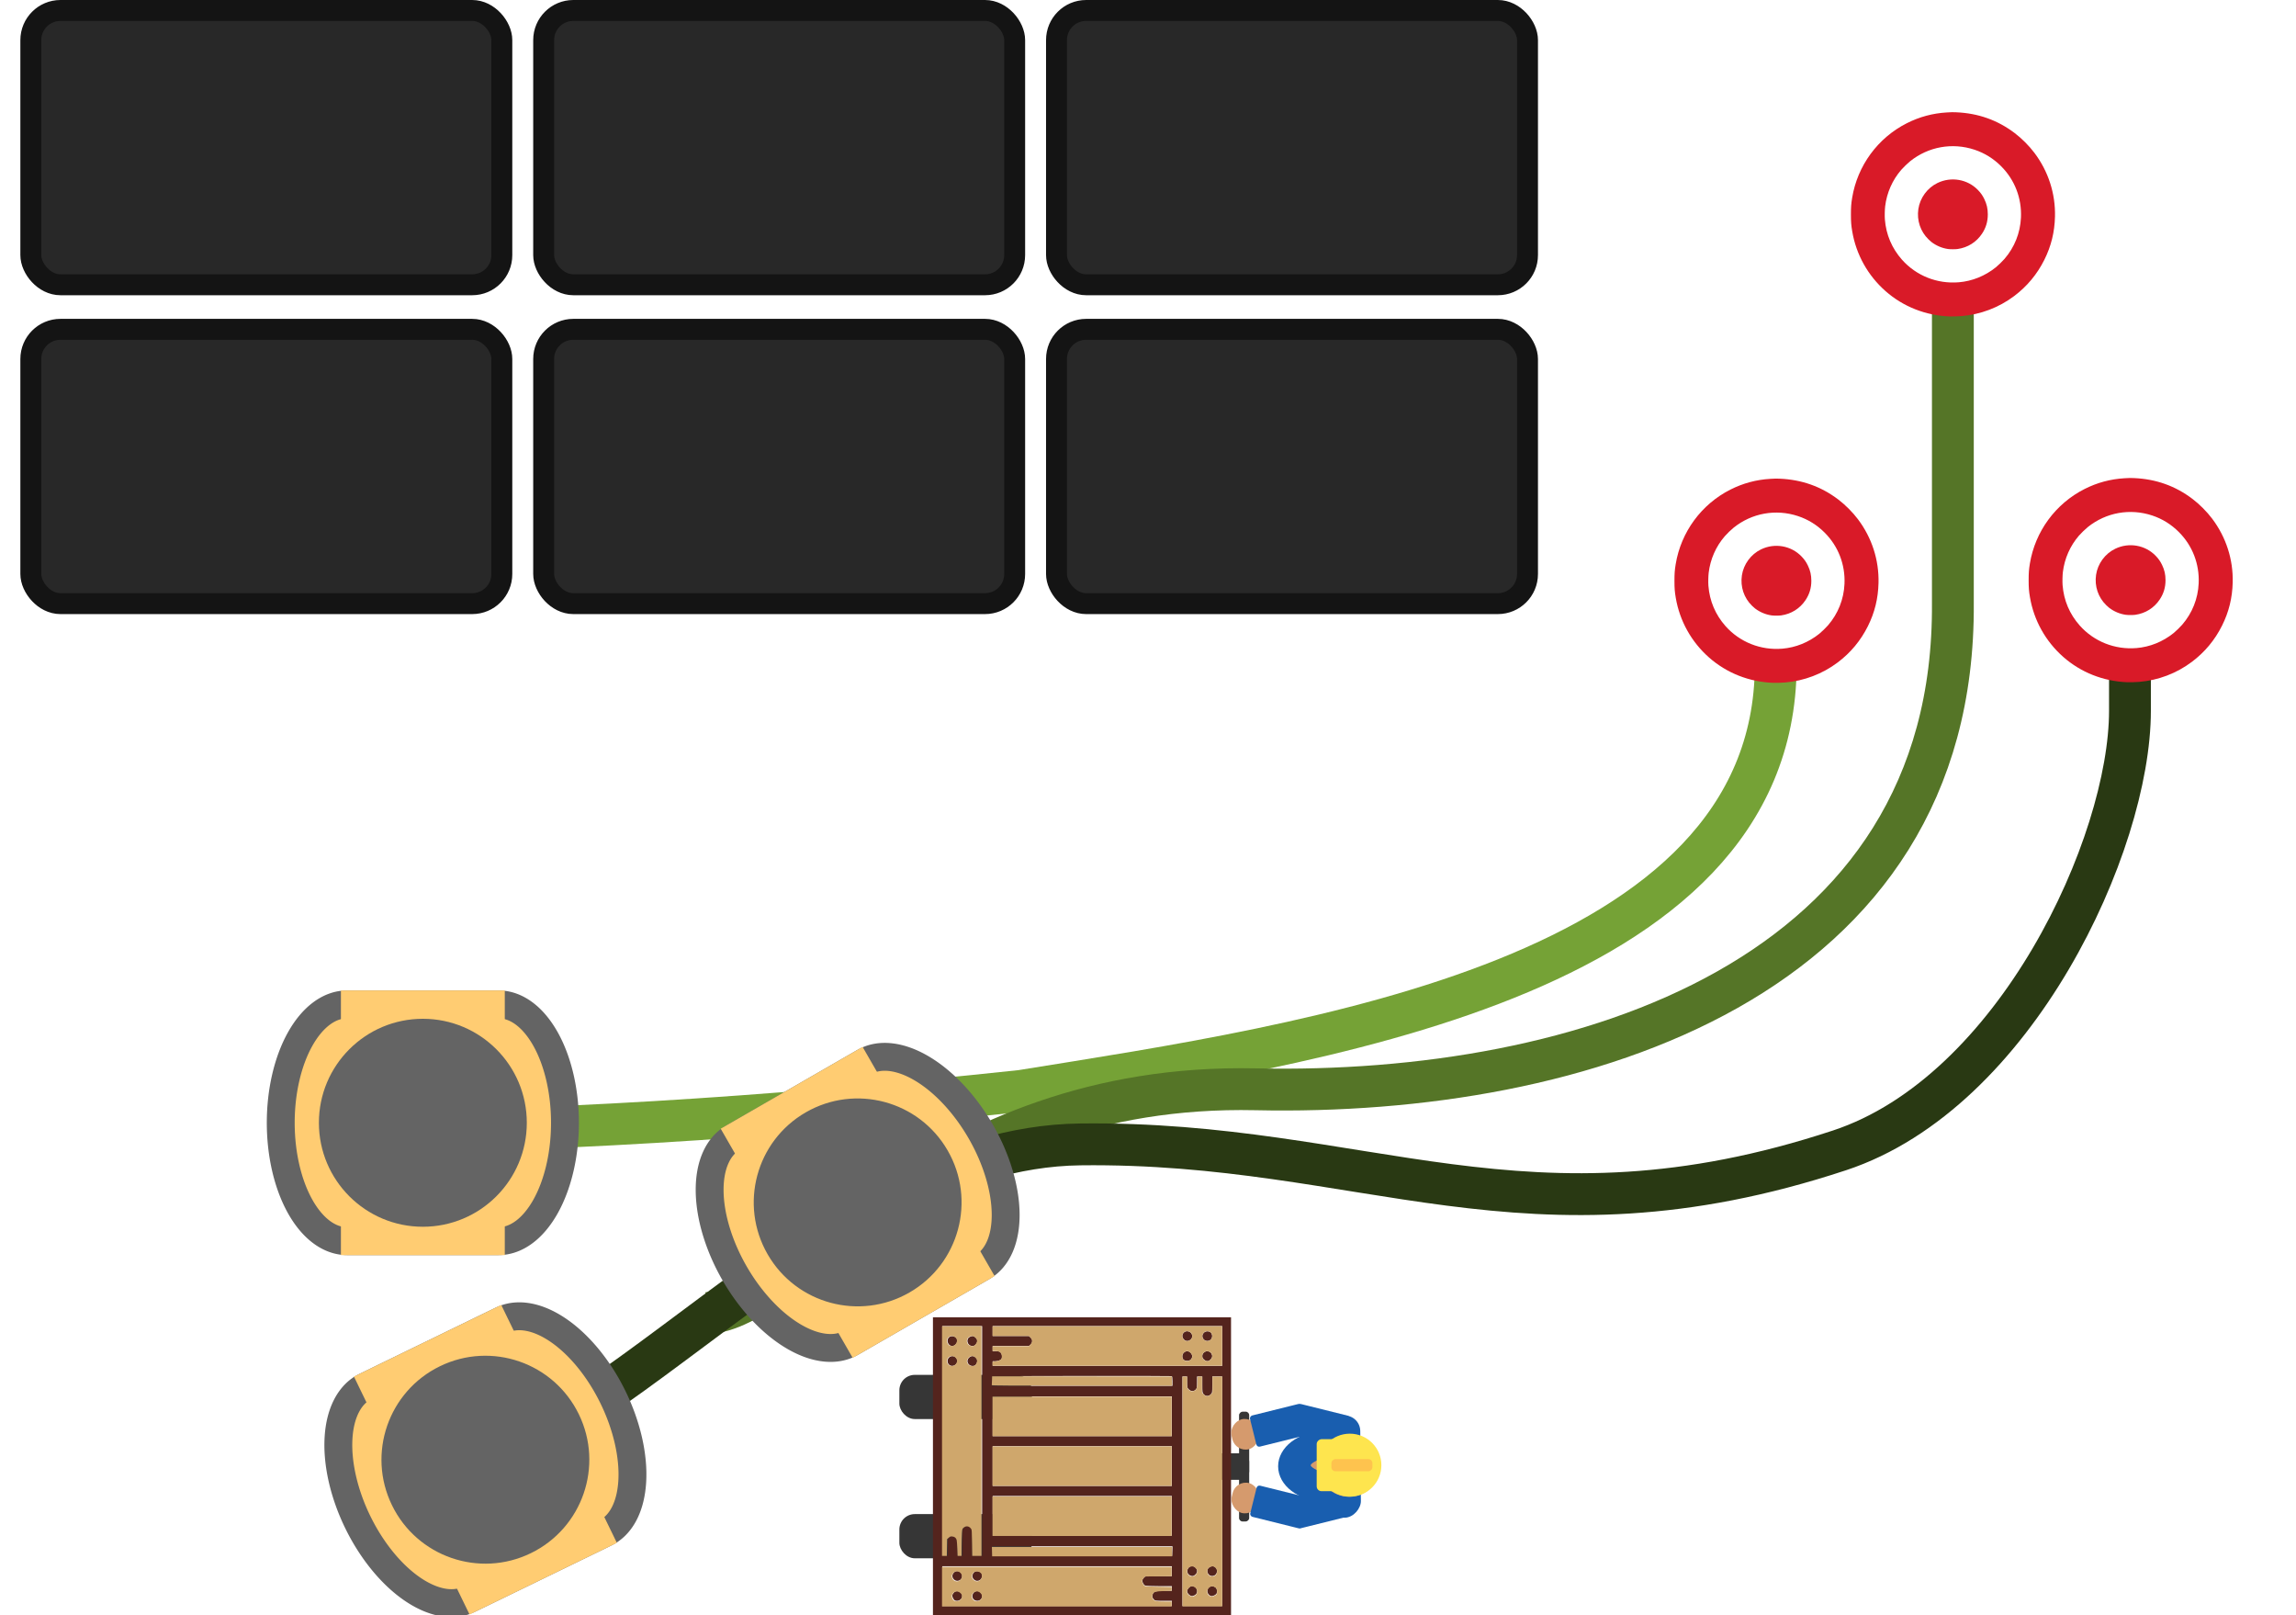 <?xml version="1.0" encoding="UTF-8" standalone="no"?>
<!-- Created with Inkscape (http://www.inkscape.org/) -->

<svg
   xmlns:dc="http://purl.org/dc/elements/1.1/"
   xmlns:cc="http://creativecommons.org/ns#"
   xmlns:rdf="http://www.w3.org/1999/02/22-rdf-syntax-ns#"
   xmlns:svg="http://www.w3.org/2000/svg"
   xmlns="http://www.w3.org/2000/svg"
   xmlns:sodipodi="http://sodipodi.sourceforge.net/DTD/sodipodi-0.dtd"
   xmlns:inkscape="http://www.inkscape.org/namespaces/inkscape"
   width="329.31mm"
   height="231.614mm"
   viewBox="0 0 1166.847 820.68"
   id="svg2"
   version="1.1"
   inkscape:version="0.91 r13725"
   sodipodi:docname="rtadmm_agv4.svg">
  <defs
     id="defs4" />
  <sodipodi:namedview
     id="base"
     pagecolor="#ffffff"
     bordercolor="#666666"
     borderopacity="1.0"
     inkscape:pageopacity="0.0"
     inkscape:pageshadow="2"
     inkscape:zoom="0.7"
     inkscape:cx="334.00855"
     inkscape:cy="454.67442"
     inkscape:document-units="px"
     inkscape:current-layer="layer1"
     showgrid="false"
     fit-margin-top="0"
     fit-margin-left="0"
     fit-margin-right="0"
     fit-margin-bottom="0"
     inkscape:window-width="1855"
     inkscape:window-height="1056"
     inkscape:window-x="65"
     inkscape:window-y="24"
     inkscape:window-maximized="1" />
  <g
     inkscape:label="Layer 1"
     inkscape:groupmode="layer"
     id="layer1"
     transform="translate(18.547,317.35)">
    <path
       sodipodi:nodetypes="cscc"
       inkscape:connector-curvature="0"
       id="path8311"
       d="m 126.88,257.789 27.117,0 c 98.644,0 212.452,-6.546 346.457,-20.899 146.242,-23.579 382.587,-56.419 383.452,-215.904"
       style="fill:none;fill-rule:evenodd;stroke:#75a236;stroke-width:21.26;stroke-linecap:butt;stroke-linejoin:miter;stroke-miterlimit:4;stroke-dasharray:none;stroke-opacity:1" />
    <path
       sodipodi:nodetypes="czcc"
       inkscape:connector-curvature="0"
       id="path8313"
       d="m 339.997,349.789 c 44.17,0 114.58,-117.274 279.722,-113.706 165.142,3.568 355.553,-56.088 354.197,-246.975 l 0,-147.827"
       style="fill:none;fill-rule:evenodd;stroke:#557527;stroke-width:21.26;stroke-linecap:butt;stroke-linejoin:miter;stroke-miterlimit:4;stroke-dasharray:none;stroke-opacity:1" />
    <path
       style="fill:none;fill-rule:evenodd;stroke:#293913;stroke-width:21.26;stroke-linecap:butt;stroke-linejoin:miter;stroke-miterlimit:4;stroke-dasharray:none;stroke-opacity:1"
       d="m 156.88,433.789 29.117,0 c 98.644,0 209.676,-168.053 344.437,-169.706 144.939,-1.778 226.6,55.624 385.878,3.03 89.328,-29.496 147.604,-155.434 147.604,-223.381 l 0,-28.452"
       id="path8886"
       inkscape:connector-curvature="0"
       sodipodi:nodetypes="cssssc" />
    <g
       transform="matrix(0,0.655,-0.655,0,829.404,1.485)"
       id="g13796">
      <rect
         style="opacity:1;fill:#363636;fill-opacity:1;stroke:none;stroke-width:21.26;stroke-linecap:round;stroke-linejoin:round;stroke-miterlimit:4;stroke-dasharray:none;stroke-dashoffset:0;stroke-opacity:1"
         id="rect13790"
         width="20.53"
         height="34.286"
         x="-661.078"
         y="-359.63"
         ry="6.392"
         transform="scale(-1,-1)" />
      <rect
         transform="scale(-1,-1)"
         ry="2.738"
         y="-333.201"
         x="-693.406"
         height="7.857"
         width="85.186"
         id="rect13792"
         style="opacity:1;fill:#363636;fill-opacity:1;stroke:none;stroke-width:21.26;stroke-linecap:round;stroke-linejoin:round;stroke-miterlimit:4;stroke-dasharray:none;stroke-dashoffset:0;stroke-opacity:1" />
      <g
         transform="translate(-18.281,-90)"
         id="g13752">
        <rect
           style="opacity:1;fill:#363636;fill-opacity:1;stroke:none;stroke-width:21.26;stroke-linecap:round;stroke-linejoin:round;stroke-miterlimit:4;stroke-dasharray:none;stroke-dashoffset:0;stroke-opacity:1"
           id="rect8741-9"
           width="102.857"
           height="34.286"
           x="583.916"
           y="-632.237"
           ry="11.948"
           transform="matrix(0,1,-1,0,0,0)" />
        <rect
           transform="matrix(0,1,-1,0,0,0)"
           ry="11.948"
           y="-740.237"
           x="583.916"
           height="34.286"
           width="102.857"
           id="rect13750"
           style="opacity:1;fill:#363636;fill-opacity:1;stroke:none;stroke-width:21.26;stroke-linecap:round;stroke-linejoin:round;stroke-miterlimit:4;stroke-dasharray:none;stroke-dashoffset:0;stroke-opacity:1" />
      </g>
      <g
         id="g13756">
        <g
           id="g8128"
           transform="matrix(0.236,0,0,0.236,532.636,337.078)"
           style="fill:#54241d;fill-opacity:1">
          <g
             id="g8130"
             transform="matrix(0.1,0,0,-0.1,0,509)"
             style="fill:#54241d;fill-opacity:1">
            <path
               id="path8132"
               d="m 100,90 0,-4900 4900,0 4900,0 0,4900 0,4900 -4900,0 -4900,0 0,-4900 z m 1598,837.5 0,-3773.7 -77,0 -77,0 0,86.6 c 0,98.2 -38.5,190.6 -86.6,209.9 -65.5,25 -152.1,11.5 -196.4,-30.8 -36.6,-34.6 -44.3,-61.6 -44.3,-154 l 0,-111.7 -86.6,0 -86.6,0 0,594.9 0,596.9 -46.2,52 c -63.5,75.1 -171.4,75.1 -234.9,0 l -46.2,-52 0,-596.9 0,-594.9 -163.7,0 -163.7,0 0,3773.7 0,3773.7 654.6,0 654.6,0 0,-3773.7 z m 7893.9,3119.1 0,-654.6 -3773.6,0 -3773.7,0 0,77 0,77 184.8,0 c 177.1,0 186.8,1.9 240.7,55.8 71.2,73.2 75.1,157.9 7.7,223.3 -42.4,44.3 -59.7,48.1 -240.7,48.1 l -192.5,0 0,86.6 0,86.6 267.6,0 c 252.2,0 271.5,1.9 317.7,44.3 73.2,65.5 75.1,163.7 1.9,234.9 -44.3,46.2 -55.8,48.1 -317.7,48.1 l -269.5,0 0,163.7 0,163.7 3773.7,0 3773.7,0 0,-654.5 z m -7239.2,-3947 0,-2967 -157.9,5.8 -159.8,5.8 -5.8,2936.2 c -1.9,1615.4 0,2947.7 5.8,2961.2 5.8,15.4 57.8,23.1 163.7,23.1 l 154,0 0,-2965.1 z m 5593.1,0 0,-2955.4 -157.9,-5.8 -159.8,-5.8 0,2967 0,2967 159.8,-5.8 157.9,-5.8 0,-2955.4 z m -3937.4,0 0,-2945.8 -654.6,0 -654.6,0 0,2945.8 0,2945.8 654.6,0 654.6,0 0,-2945.8 z m 1636.6,0 0,-2945.8 -654.6,0 -654.6,0 0,2945.8 0,2945.8 654.6,0 654.6,0 0,-2945.8 z m 1636.5,0 0,-2945.8 -654.6,0 -654.6,0 0,2945.8 0,2945.8 654.6,0 654.6,0 0,-2945.8 z M 8610,2606.4 c 0,-431.3 0,-440.9 44.3,-479.4 23.1,-21.2 57.8,-44.3 77,-50.1 53.9,-19.3 165.6,36.6 186.8,92.4 11.5,28.9 19.2,236.8 19.2,464 l 0,412 77,0 77,0 0,-250.3 c 0,-284.9 19.2,-348.5 115.5,-381.2 67.4,-25 107.8,-15.4 169.4,40.4 40.4,36.6 42.4,53.9 42.4,315.8 l 0,275.3 86.6,0 86.6,0 0,-3773.6 0,-3773.7 -654.6,0 -654.6,0 0,3773.7 0,3773.7 163.7,0 163.7,0 0,-439 z m -673.8,-5962.8 0,-163.6 -439,0 c -431.3,0 -440.9,0 -479.4,-42.4 -21.2,-25 -46.2,-63.5 -52,-86.6 -17.3,-57.8 36.6,-155.9 96.3,-179.1 27,-11.5 234.9,-19.2 462.1,-19.2 l 412,0 0,-77 0,-77 -250.3,0 c -285,0 -348.5,-19.2 -381.2,-115.5 -25,-67.4 -15.4,-107.8 40.4,-167.5 36.6,-42.4 53.9,-44.3 315.8,-44.3 l 275.3,0 0,-86.6 0,-86.6 -3773.7,0 -3773.7,0 0,654.6 0,654.6 3773.7,0 3773.7,0 0,-163.8 z"
               inkscape:connector-curvature="0"
               style="fill:#54241d;fill-opacity:1" />
            <path
               id="path8134"
               d="m 644.9,4354.6 c -92.4,-36.6 -111.7,-182.9 -34.7,-259.9 98.2,-100.1 267.6,-27 267.6,115.5 0,121.3 -113.6,192.6 -232.9,144.4 z"
               inkscape:connector-curvature="0"
               style="fill:#54241d;fill-opacity:1" />
            <path
               id="path8136"
               d="m 1303.3,4350.8 c -150.2,-80.9 -94.3,-304.2 75.1,-304.2 50.1,0 77,13.5 115.5,59.7 65.5,77 63.5,142.5 -5.8,211.8 -59.6,57.7 -119.3,69.3 -184.8,32.7 z"
               inkscape:connector-curvature="0"
               style="fill:#54241d;fill-opacity:1" />
            <path
               id="path8138"
               d="m 648.7,3696.2 c -98.2,-52 -119.4,-188.7 -42.4,-261.8 129,-121.3 335,32.7 254.2,188.7 -44.3,84.6 -134.8,115.4 -211.8,73.1 z"
               inkscape:connector-curvature="0"
               style="fill:#54241d;fill-opacity:1" />
            <path
               id="path8140"
               d="m 1278.3,3671.1 c -148.3,-125.2 -5.8,-336.9 179.1,-267.6 84.7,32.7 104,198.3 30.8,265.7 -63.6,57.8 -142.5,57.8 -209.9,1.9 z"
               inkscape:connector-curvature="0"
               style="fill:#54241d;fill-opacity:1" />
            <path
               id="path8142"
               d="m 8325.1,4483.6 c -121.3,-129 32.7,-335 188.7,-254.1 154,78.9 100.1,298.4 -73.2,298.4 -52,0 -86.6,-13.5 -115.5,-44.3 z"
               inkscape:connector-curvature="0"
               style="fill:#54241d;fill-opacity:1" />
            <path
               id="path8144"
               d="m 8977.8,4477.9 c -90.5,-113.6 -17.3,-265.7 127.1,-265.7 77,0 159.8,75.1 159.8,144.4 0,53.9 -50,144.4 -86.6,159.8 -75.2,28.8 -159.9,11.5 -200.3,-38.5 z"
               inkscape:connector-curvature="0"
               style="fill:#54241d;fill-opacity:1" />
            <path
               id="path8146"
               d="m 8330.8,3825.2 c -78.9,-77 -63.5,-202.2 32.7,-252.2 104,-53.9 213.7,1.9 238.7,119.4 7.7,46.2 0,71.2 -40.4,119.4 -65.4,78.8 -161.7,84.6 -231,13.4 z"
               inkscape:connector-curvature="0"
               style="fill:#54241d;fill-opacity:1" />
            <path
               id="path8148"
               d="m 8985.5,3825.2 c -71.2,-69.3 -65.5,-165.6 11.5,-229.1 77,-65.5 142.5,-63.5 211.8,5.8 61.6,63.5 69.3,111.7 27,192.5 -48.2,94.3 -173.3,109.7 -250.3,30.8 z"
               inkscape:connector-curvature="0"
               style="fill:#54241d;fill-opacity:1" />
            <path
               id="path8150"
               d="m 8517.6,-3206.2 c -42.4,-17.3 -84.7,-121.3 -71.2,-179.1 15.4,-67.4 63.5,-111.7 136.7,-127.1 84.7,-17.3 181,67.4 181,157.9 -0.1,119.4 -127.1,196.4 -246.5,148.3 z"
               inkscape:connector-curvature="0"
               style="fill:#54241d;fill-opacity:1" />
            <path
               id="path8152"
               d="m 9153,-3231.2 c -86.6,-80.9 -65.5,-215.6 40.4,-265.7 109.7,-53.9 225.3,23.1 225.3,146.3 0,138.6 -165.6,213.7 -265.7,119.4 z"
               inkscape:connector-curvature="0"
               style="fill:#54241d;fill-opacity:1" />
            <path
               id="path8154"
               d="m 8498.3,-3885.8 c -88.6,-82.8 -71.2,-206 36.6,-267.6 98.2,-55.8 229.1,27 229.1,146.3 0,134.7 -167.5,211.8 -265.7,121.3 z"
               inkscape:connector-curvature="0"
               style="fill:#54241d;fill-opacity:1" />
            <path
               id="path8156"
               d="m 9149.1,-3895.5 c -65.5,-71.2 -63.5,-173.3 7.7,-233 28.9,-25 69.3,-46.2 90.5,-46.2 53.9,0 144.4,50 159.8,86.6 65.5,175.3 -134.8,323.6 -258,192.6 z"
               inkscape:connector-curvature="0"
               style="fill:#54241d;fill-opacity:1" />
            <path
               id="path8158"
               d="m 771.9,-3402.6 c -61.6,-63.5 -69.3,-111.7 -27,-192.5 73.2,-144.4 298.4,-82.8 298.4,82.8 0,50.1 -13.5,77 -59.7,115.5 -76.9,65.5 -142.3,63.5 -211.7,-5.8 z"
               inkscape:connector-curvature="0"
               style="fill:#54241d;fill-opacity:1" />
            <path
               id="path8160"
               d="m 1440,-3389.1 c -77,-67.4 -82.8,-150.2 -21.2,-223.3 125.1,-148.3 336.9,-5.8 267.6,179.1 -15.4,36.6 -105.9,86.6 -159.8,86.6 -21.1,0 -59.6,-19.3 -86.6,-42.4 z"
               inkscape:connector-curvature="0"
               style="fill:#54241d;fill-opacity:1" />
            <path
               id="path8162"
               d="m 818.1,-4020.6 c -107.8,-44.3 -130.9,-213.7 -38.5,-279.2 104,-73.2 263.8,0 263.8,123.2 0,109.8 -127.1,196.4 -225.3,156 z"
               inkscape:connector-curvature="0"
               style="fill:#54241d;fill-opacity:1" />
            <path
               id="path8164"
               d="m 1467,-4026.4 c -154,-79 -98.2,-302.3 75.1,-302.3 150.2,0 211.8,179.1 96.3,277.3 -65.5,55.8 -100.2,61.6 -171.4,25 z"
               inkscape:connector-curvature="0"
               style="fill:#54241d;fill-opacity:1" />
          </g>
        </g>
        <path
           style="opacity:1;fill:#cfa76c;fill-opacity:1;stroke:none;stroke-width:15.945;stroke-linecap:butt;stroke-linejoin:round;stroke-miterlimit:4;stroke-dasharray:none;stroke-dashoffset:0;stroke-opacity:1"
           d="m 580.993,375.318 0,-1.787 4.488,0 c 4.149,0 4.57,-0.082 5.566,-1.078 1.477,-1.477 1.781,-3.008 0.927,-4.661 -0.884,-1.709 -2.806,-2.297 -7.519,-2.3 l -3.462,-0.002 0,-1.787 0,-1.787 6.289,0 6.289,0 1.306,-1.306 c 1.756,-1.756 1.756,-3.674 0,-5.43 l -1.306,-1.306 -6.289,0 -6.289,0 0,-3.798 0,-3.798 89.131,0 89.131,0 0,15.414 0,15.414 -89.131,0 -89.131,0 0,-1.787 z m 153.847,-2.883 c 2.002,-1.856 1.485,-4.964 -1.043,-6.271 -1.834,-0.949 -2.475,-0.854 -4.112,0.609 -1.135,1.014 -1.437,1.636 -1.437,2.962 0,3.359 4.078,5.03 6.592,2.701 z m 15.662,-0.279 c 1.383,-1.644 1.481,-3.453 0.27,-4.993 -1.749,-2.224 -5.211,-1.904 -6.506,0.6 -0.965,1.866 -0.797,3.008 0.657,4.461 1.832,1.832 4.003,1.805 5.579,-0.069 z m -15.577,-15.359 c 0.757,-0.757 1.097,-1.593 1.097,-2.701 0,-4.479 -6.23,-5.267 -7.747,-0.98 -0.369,1.042 0.724,3.654 1.786,4.272 1.477,0.859 3.684,0.591 4.865,-0.591 z m 15.637,0 c 1.336,-1.336 1.408,-3.078 0.208,-5.046 -0.757,-1.242 -1.139,-1.452 -2.642,-1.452 -2.381,0 -3.089,0.334 -3.857,1.819 -0.933,1.804 -0.815,2.835 0.503,4.401 1.522,1.809 4.132,1.934 5.789,0.278 z"
           id="path8189"
           inkscape:connector-curvature="0" />
        <path
           style="opacity:1;fill:#cfa76c;fill-opacity:1;stroke:none;stroke-width:15.945;stroke-linecap:butt;stroke-linejoin:round;stroke-miterlimit:4;stroke-dasharray:none;stroke-dashoffset:0;stroke-opacity:1"
           d="m 728.639,474.598 0,-89.088 3.604,0 3.604,0 0.108,10.292 0.108,10.292 1.169,1.071 c 0.643,0.589 1.531,1.162 1.973,1.273 1.115,0.28 3.687,-1.034 4.219,-2.155 0.297,-0.626 0.465,-3.643 0.603,-10.82 l 0.191,-9.953 1.482,0 1.482,0 0.173,5.765 c 0.201,6.683 0.559,8.082 2.284,8.9 1.607,0.763 3.026,0.635 4.244,-0.382 1.349,-1.126 1.563,-2.361 1.588,-9.15 l 0.019,-5.134 1.895,0 1.895,0 0,89.088 0,89.088 -15.322,0 -15.322,0 0,-89.088 z m 9.016,81.005 c 2.766,-1.312 2.995,-5.175 0.401,-6.757 -2.715,-1.655 -5.942,0.173 -5.942,3.366 0,1.423 0.622,2.438 2.011,3.286 1.207,0.736 2.142,0.763 3.53,0.105 z m 15.398,0.071 c 1.638,-0.693 2.283,-1.641 2.259,-3.318 -0.036,-2.504 -1.663,-4.15 -4.101,-4.15 -0.885,0 -1.397,0.244 -2.202,1.049 -1.97,1.97 -1.714,4.834 0.555,6.218 1.212,0.739 2.097,0.79 3.489,0.201 z M 738.489,539.464 c 1.308,-1.253 1.712,-2.832 1.099,-4.298 -0.935,-2.237 -4.197,-3.211 -6.002,-1.791 -1.643,1.292 -1.886,4.558 -0.44,5.916 1.654,1.554 3.828,1.624 5.343,0.173 z m 15.14,0.437 c 3.163,-2.128 1.676,-7.176 -2.115,-7.176 -1.144,0 -1.61,0.191 -2.534,1.038 -3.521,3.227 0.698,8.797 4.649,6.138 z"
           id="path8191"
           inkscape:connector-curvature="0" />
        <path
           style="opacity:1;fill:#cfa76c;fill-opacity:1;stroke:none;stroke-width:15.945;stroke-linecap:butt;stroke-linejoin:round;stroke-miterlimit:4;stroke-dasharray:none;stroke-dashoffset:0;stroke-opacity:1"
           d="m 541.934,435.425 0,-89.088 15.322,0 15.322,0 0,89.088 0,89.088 -1.554,0 -1.554,0 -0.223,-2.132 c -0.245,-2.337 -1.069,-4.299 -2.019,-4.807 -0.912,-0.488 -2.782,-0.395 -4.039,0.202 -1.421,0.674 -1.983,2 -1.983,4.674 l 0,2.064 -1.895,0 -1.895,0 0,-14.157 0,-14.157 -0.869,-0.81 c -2.085,-1.944 -3.898,-2.063 -5.765,-0.377 l -1.265,1.142 0,14.179 0,14.179 -3.791,0 -3.791,0 0,-89.088 z m 9.733,-58.768 c 1.436,-0.876 2.13,-2.586 1.671,-4.119 -0.732,-2.442 -2.987,-3.628 -5.168,-2.717 -1.322,0.552 -2.084,1.585 -2.342,3.172 -0.526,3.242 2.952,5.424 5.839,3.664 z m 15.948,0.004 c 2.408,-1.894 1.6,-6.097 -1.342,-6.978 -1.036,-0.31 -1.395,-0.277 -2.427,0.229 -1.408,0.69 -2.641,2.369 -2.641,3.595 0,1.06 1.18,2.86 2.221,3.387 1.212,0.613 3.259,0.499 4.19,-0.233 z m -15.856,-15.566 c 2.656,-1.787 2.151,-5.878 -0.848,-6.868 -4.375,-1.444 -7.14,4.295 -3.313,6.875 1.354,0.912 2.798,0.91 4.16,-0.006 z m 15.569,0.063 c 1.689,-1.329 2.218,-3.396 1.273,-4.978 -1.836,-3.076 -5.912,-2.813 -7.051,0.456 -0.572,1.64 -0.276,2.788 1.063,4.127 0.882,0.882 1.288,1.055 2.466,1.055 0.952,0 1.683,-0.214 2.249,-0.66 z"
           id="path8193"
           inkscape:connector-curvature="0" />
        <path
           style="opacity:1;fill:#cfa76c;fill-opacity:1;stroke:none;stroke-width:15.945;stroke-linecap:butt;stroke-linejoin:round;stroke-miterlimit:4;stroke-dasharray:none;stroke-dashoffset:0;stroke-opacity:1"
           d="m 584.029,524.908 -3.239,-0.102 0.08,-69.727 0.08,-69.727 3.554,-0.089 3.554,-0.089 0,69.985 c 0,55.813 -0.08,69.972 -0.395,69.919 -0.217,-0.037 -1.852,-0.113 -3.634,-0.169 z"
           id="path8195"
           inkscape:connector-curvature="0" />
        <path
           style="opacity:1;fill:#cfa76c;fill-opacity:1;stroke:none;stroke-width:15.945;stroke-linecap:butt;stroke-linejoin:round;stroke-miterlimit:4;stroke-dasharray:none;stroke-dashoffset:0;stroke-opacity:1"
           d="m 596.587,455.011 0,-69.501 15.322,0 15.322,0 0,69.501 0,69.501 -15.322,0 -15.322,0 0,-69.501 z"
           id="path8197"
           inkscape:connector-curvature="0" />
        <path
           style="opacity:1;fill:#cfa76c;fill-opacity:1;stroke:none;stroke-width:15.945;stroke-linecap:butt;stroke-linejoin:round;stroke-miterlimit:4;stroke-dasharray:none;stroke-dashoffset:0;stroke-opacity:1"
           d="m 635.128,455.011 0,-69.501 15.322,0 15.322,0 0,69.501 0,69.501 -15.322,0 -15.322,0 0,-69.501 z"
           id="path8199"
           inkscape:connector-curvature="0" />
        <path
           style="opacity:1;fill:#cfa76c;fill-opacity:1;stroke:none;stroke-width:15.945;stroke-linecap:butt;stroke-linejoin:round;stroke-miterlimit:4;stroke-dasharray:none;stroke-dashoffset:0;stroke-opacity:1"
           d="m 673.986,455.011 0,-69.501 15.322,0 15.322,0 0,69.501 0,69.501 -15.322,0 -15.322,0 0,-69.501 z"
           id="path8201"
           inkscape:connector-curvature="0" />
        <path
           style="opacity:1;fill:#cfa76c;fill-opacity:1;stroke:none;stroke-width:15.945;stroke-linecap:butt;stroke-linejoin:round;stroke-miterlimit:4;stroke-dasharray:none;stroke-dashoffset:0;stroke-opacity:1"
           d="m 713.159,455.09 6.1e-4,-69.896 3.633,0 3.633,0 0,69.798 0,69.798 -3.634,0.098 -3.634,0.098 6.3e-4,-69.896 z"
           id="path8203"
           inkscape:connector-curvature="0" />
        <path
           style="opacity:1;fill:#cfa76c;fill-opacity:1;stroke:none;stroke-width:15.945;stroke-linecap:butt;stroke-linejoin:round;stroke-miterlimit:4;stroke-dasharray:none;stroke-dashoffset:0;stroke-opacity:1"
           d="m 541.934,548.364 0,-15.322 89.088,0 89.088,0 0,3.589 0,3.589 -10.127,0.154 c -9.513,0.145 -10.179,0.192 -10.978,0.788 -2.154,1.605 -2.44,3.928 -0.722,5.851 0.855,0.957 0.998,0.998 4.327,1.23 1.893,0.132 6.605,0.249 10.472,0.26 l 7.029,0.02 0,1.531 0,1.531 -5.607,0.217 c -3.084,0.12 -6.114,0.353 -6.734,0.519 -1.647,0.441 -2.571,1.58 -2.739,3.379 -0.128,1.369 -0.038,1.63 0.957,2.775 l 1.098,1.264 6.512,0.111 6.512,0.111 0,1.863 0,1.863 -89.088,0 -89.088,0 0,-15.322 z m 13.042,11.101 c 1.643,-0.695 2.28,-1.638 2.28,-3.373 0,-1.249 -0.164,-1.697 -0.906,-2.471 -2.321,-2.422 -5.378,-1.95 -6.497,1.004 -0.462,1.218 -0.423,1.992 0.159,3.22 0.843,1.776 2.962,2.468 4.963,1.621 z m 16.727,-0.76 c 1.832,-1.832 1.369,-4.779 -0.969,-6.154 -3.469,-2.042 -7.177,2.25 -4.92,5.695 1.203,1.836 4.273,2.075 5.889,0.459 z m -16.471,-14.778 c 1.889,-0.977 2.799,-3.86 1.708,-5.417 -0.691,-0.987 -2.465,-1.992 -3.513,-1.991 -2.209,0.002 -4.19,2.363 -3.787,4.512 0.521,2.778 3.168,4.148 5.592,2.895 z m 15.295,0.034 c 1.378,-0.576 2.363,-2.167 2.365,-3.819 10e-4,-1.542 -0.57,-2.426 -2.01,-3.109 -1.764,-0.837 -3.147,-0.673 -4.416,0.524 -2.062,1.945 -1.765,4.469 0.725,6.147 1.233,0.831 1.848,0.878 3.336,0.257 z"
           id="path8205"
           inkscape:connector-curvature="0" />
      </g>
      <g
         transform="translate(-7.3107612e-6,1.7056997e-5)"
         id="g13184-2">
        <rect
           style="opacity:1;fill:#d59a6d;fill-opacity:1;stroke:none;stroke-width:21.26;stroke-linecap:round;stroke-linejoin:round;stroke-miterlimit:4;stroke-dasharray:42.52, 42.52;stroke-dashoffset:0;stroke-opacity:1"
           id="rect18146-2"
           width="23.874"
           height="21.02"
           x="516.425"
           y="459.427"
           ry="10.51"
           transform="matrix(0.97,-0.241,0.241,0.97,0,0)" />
        <rect
           style="opacity:1;fill:#195eaf;fill-opacity:1;stroke:none;stroke-width:21.26;stroke-linecap:round;stroke-linejoin:round;stroke-miterlimit:4;stroke-dasharray:42.52, 42.52;stroke-dashoffset:0;stroke-opacity:1"
           id="rect18148-8"
           width="24.912"
           height="41.41"
           x="515.508"
           y="421.968"
           ry="2.255"
           transform="matrix(0.97,-0.241,0.241,0.97,0,0)" />
        <rect
           transform="matrix(-0.97,-0.241,-0.241,0.97,0,0)"
           ry="2.255"
           y="92.182"
           x="-678.534"
           height="41.41"
           width="24.912"
           id="rect18158-9"
           style="opacity:1;fill:#195eaf;fill-opacity:1;stroke:none;stroke-width:21.26;stroke-linecap:round;stroke-linejoin:round;stroke-miterlimit:4;stroke-dasharray:42.52, 42.52;stroke-dashoffset:0;stroke-opacity:1" />
        <rect
           transform="matrix(-0.97,-0.241,-0.241,0.97,0,0)"
           ry="10.51"
           y="145.397"
           x="-746.752"
           height="21.02"
           width="23.874"
           id="rect18167-7"
           style="opacity:1;fill:#d59a6d;fill-opacity:1;stroke:none;stroke-width:21.26;stroke-linecap:round;stroke-linejoin:round;stroke-miterlimit:4;stroke-dasharray:42.52, 42.52;stroke-dashoffset:0;stroke-opacity:1" />
        <rect
           transform="matrix(-0.97,-0.241,-0.241,0.97,0,0)"
           ry="2.255"
           y="107.938"
           x="-747.669"
           height="41.41"
           width="24.912"
           id="rect18169-3"
           style="opacity:1;fill:#195eaf;fill-opacity:1;stroke:none;stroke-width:21.26;stroke-linecap:round;stroke-linejoin:round;stroke-miterlimit:4;stroke-dasharray:42.52, 42.52;stroke-dashoffset:0;stroke-opacity:1" />
        <rect
           style="opacity:1;fill:#195eaf;fill-opacity:1;stroke:none;stroke-width:21.26;stroke-linecap:round;stroke-linejoin:round;stroke-miterlimit:4;stroke-dasharray:42.52, 42.52;stroke-dashoffset:0;stroke-opacity:1"
           id="rect18171-6"
           width="24.912"
           height="41.41"
           x="584.644"
           y="406.212"
           ry="2.255"
           transform="matrix(0.97,-0.241,0.241,0.97,0,0)" />
        <rect
           style="opacity:1;fill:#195eaf;fill-opacity:1;stroke:none;stroke-width:21.26;stroke-linecap:round;stroke-linejoin:round;stroke-miterlimit:4;stroke-dasharray:42.52, 42.52;stroke-dashoffset:0;stroke-opacity:1"
           id="rect18179-1"
           width="24.923"
           height="79.242"
           x="-269.865"
           y="-681.448"
           ry="12.48"
           transform="matrix(-0.035,-0.999,-1,0.009,0,0)" />
        <ellipse
           style="opacity:1;fill:#195eaf;fill-opacity:1;stroke:none;stroke-width:3.543;stroke-linecap:round;stroke-linejoin:round;stroke-miterlimit:4;stroke-dasharray:none;stroke-dashoffset:0;stroke-opacity:1"
           id="path18181-2"
           cx="650.608"
           cy="267.433"
           rx="27.02"
           ry="35.463" />
        <circle
           style="opacity:1;fill:#d59a6d;fill-opacity:1;stroke:none;stroke-width:3.543;stroke-linecap:round;stroke-linejoin:round;stroke-miterlimit:4;stroke-dasharray:none;stroke-dashoffset:0;stroke-opacity:1"
           id="path18183-9"
           cx="650.066"
           cy="247.878"
           r="24.134" />
        <path
           sodipodi:type="star"
           style="opacity:1;fill:#d59a6d;fill-opacity:1;stroke:none;stroke-width:3.543;stroke-linecap:round;stroke-linejoin:round;stroke-miterlimit:4;stroke-dasharray:none;stroke-dashoffset:0;stroke-opacity:1"
           id="path18185-3"
           sodipodi:sides="3"
           sodipodi:cx="466.34418"
           sodipodi:cy="249.63464"
           sodipodi:r1="8.0357141"
           sodipodi:r2="4.0178571"
           sodipodi:arg1="1.5707963"
           sodipodi:arg2="2.6179939"
           inkscape:flatsided="true"
           inkscape:rounded="0.19"
           inkscape:randomized="0"
           d="m 466.344,257.67 c -2.644,0 -8.281,-9.763 -6.959,-12.054 1.322,-2.29 12.596,-2.29 13.918,0 1.322,2.29 -4.315,12.054 -6.959,12.054 z"
           inkscape:transform-center-y="1.2795334"
           transform="matrix(0.746,0,0,0.926,301.912,39.012)" />
        <g
           id="g18203-1"
           transform="matrix(2.082,0,0,2.082,-281.348,-282.126)">
          <circle
             r="11.743"
             cy="254.259"
             cx="447.207"
             id="path18195-9"
             style="opacity:1;fill:#fee54e;fill-opacity:1;stroke:none;stroke-width:1.772;stroke-linecap:round;stroke-linejoin:round;stroke-miterlimit:4;stroke-dasharray:none;stroke-dashoffset:0;stroke-opacity:1" />
          <rect
             ry="1.805"
             y="257.956"
             x="437.52"
             height="8.661"
             width="19.375"
             id="rect18199-4"
             style="opacity:1;fill:#fee54e;fill-opacity:1;stroke:none;stroke-width:3.543;stroke-linecap:round;stroke-linejoin:round;stroke-miterlimit:4;stroke-dasharray:none;stroke-dashoffset:0;stroke-opacity:1" />
          <rect
             ry="1.515"
             y="245.858"
             x="444.934"
             height="15.279"
             width="4.546"
             id="rect18201-7"
             style="opacity:1;fill:#fec34e;fill-opacity:1;stroke:none;stroke-width:3.543;stroke-linecap:round;stroke-linejoin:round;stroke-miterlimit:4;stroke-dasharray:none;stroke-dashoffset:0;stroke-opacity:1" />
        </g>
      </g>
    </g>
    <g
       id="g8259"
       transform="matrix(0.437,0.899,-0.899,0.437,900.728,160.034)">
      <path
         inkscape:connector-curvature="0"
         id="rect8068"
         d="m 3.729,682.216 a 60.145,33.704 0 0 0 -60.145,-33.704 60.145,33.704 0 0 0 -60.145,33.704 l 0,77.037 a 60.145,33.704 0 0 0 60.145,33.704 60.145,33.704 0 0 0 60.145,-33.704 l 0,-77.037 z"
         style="opacity:1;fill:#ffcc72;fill-opacity:1;stroke:#646464;stroke-width:14.173;stroke-linecap:round;stroke-linejoin:round;stroke-miterlimit:4;stroke-dasharray:none;stroke-dashoffset:0;stroke-opacity:1" />
      <path
         inkscape:connector-curvature="0"
         id="path8101"
         d="m 2.843,762.374 c 0,-83.278 0,-83.278 0,-83.278"
         style="fill:none;fill-rule:evenodd;stroke:#ffcc72;stroke-width:15.945;stroke-linecap:butt;stroke-linejoin:miter;stroke-miterlimit:4;stroke-dasharray:none;stroke-opacity:1" />
      <path
         style="fill:none;fill-rule:evenodd;stroke:#ffcc72;stroke-width:15.945;stroke-linecap:butt;stroke-linejoin:miter;stroke-miterlimit:4;stroke-dasharray:none;stroke-opacity:1"
         d="m -115.676,762.374 c 0,-83.278 0,-83.278 0,-83.278"
         id="path8103"
         inkscape:connector-curvature="0" />
      <circle
         transform="matrix(0,-1,1,0,0,0)"
         r="52.831"
         cy="-56.416"
         cx="-720.735"
         id="path8079"
         style="opacity:1;fill:#646464;fill-opacity:1;stroke:none;stroke-width:7.087;stroke-linecap:round;stroke-linejoin:round;stroke-miterlimit:4;stroke-dasharray:none;stroke-dashoffset:0;stroke-opacity:1" />
    </g>
    <g
       transform="matrix(0,1,-1,0,917.087,309.509)"
       id="g8147">
      <path
         style="opacity:1;fill:#ffcc72;fill-opacity:1;stroke:#646464;stroke-width:14.173;stroke-linecap:round;stroke-linejoin:round;stroke-miterlimit:4;stroke-dasharray:none;stroke-dashoffset:0;stroke-opacity:1"
         d="m 3.729,682.216 a 60.145,33.704 0 0 0 -60.145,-33.704 60.145,33.704 0 0 0 -60.145,33.704 l 0,77.037 a 60.145,33.704 0 0 0 60.145,33.704 60.145,33.704 0 0 0 60.145,-33.704 l 0,-77.037 z"
         id="path8149"
         inkscape:connector-curvature="0" />
      <path
         style="fill:none;fill-rule:evenodd;stroke:#ffcc72;stroke-width:15.945;stroke-linecap:butt;stroke-linejoin:miter;stroke-miterlimit:4;stroke-dasharray:none;stroke-opacity:1"
         d="m 2.843,762.374 c 0,-83.278 0,-83.278 0,-83.278"
         id="path8151"
         inkscape:connector-curvature="0" />
      <path
         inkscape:connector-curvature="0"
         id="path8153"
         d="m -115.676,762.374 c 0,-83.278 0,-83.278 0,-83.278"
         style="fill:none;fill-rule:evenodd;stroke:#ffcc72;stroke-width:15.945;stroke-linecap:butt;stroke-linejoin:miter;stroke-miterlimit:4;stroke-dasharray:none;stroke-opacity:1" />
      <circle
         style="opacity:1;fill:#646464;fill-opacity:1;stroke:none;stroke-width:7.087;stroke-linecap:round;stroke-linejoin:round;stroke-miterlimit:4;stroke-dasharray:none;stroke-dashoffset:0;stroke-opacity:1"
         id="circle8155"
         cx="-720.735"
         cy="-56.416"
         r="52.831"
         transform="matrix(0,-1,1,0,0,0)" />
    </g>
    <g
       id="g8157"
       transform="matrix(0.499,0.866,-0.866,0.499,1069.627,-17.242)">
      <path
         inkscape:connector-curvature="0"
         id="path8159"
         d="m 3.729,682.216 a 60.145,33.704 0 0 0 -60.145,-33.704 60.145,33.704 0 0 0 -60.145,33.704 l 0,77.037 a 60.145,33.704 0 0 0 60.145,33.704 60.145,33.704 0 0 0 60.145,-33.704 l 0,-77.037 z"
         style="opacity:1;fill:#ffcc72;fill-opacity:1;stroke:#646464;stroke-width:14.173;stroke-linecap:round;stroke-linejoin:round;stroke-miterlimit:4;stroke-dasharray:none;stroke-dashoffset:0;stroke-opacity:1" />
      <path
         inkscape:connector-curvature="0"
         id="path8161"
         d="m 2.843,762.374 c 0,-83.278 0,-83.278 0,-83.278"
         style="fill:none;fill-rule:evenodd;stroke:#ffcc72;stroke-width:15.945;stroke-linecap:butt;stroke-linejoin:miter;stroke-miterlimit:4;stroke-dasharray:none;stroke-opacity:1" />
      <path
         style="fill:none;fill-rule:evenodd;stroke:#ffcc72;stroke-width:15.945;stroke-linecap:butt;stroke-linejoin:miter;stroke-miterlimit:4;stroke-dasharray:none;stroke-opacity:1"
         d="m -115.676,762.374 c 0,-83.278 0,-83.278 0,-83.278"
         id="path8163"
         inkscape:connector-curvature="0" />
      <circle
         transform="matrix(0,-1,1,0,0,0)"
         r="52.831"
         cy="-56.416"
         cx="-720.735"
         id="circle8165"
         style="opacity:1;fill:#646464;fill-opacity:1;stroke:none;stroke-width:7.087;stroke-linecap:round;stroke-linejoin:round;stroke-miterlimit:4;stroke-dasharray:none;stroke-dashoffset:0;stroke-opacity:1" />
    </g>
    <g
       id="g8442"
       transform="translate(-434.286,-1417.143)">
      <rect
         ry="12.042"
         y="580.418"
         x="61.167"
         height="242.913"
         width="242.913"
         id="rect8426"
         style="opacity:1;fill:#d91a28;fill-opacity:1;stroke:none;stroke-width:7.087;stroke-linecap:round;stroke-linejoin:round;stroke-miterlimit:4;stroke-dasharray:none;stroke-dashoffset:0;stroke-opacity:1" />
      <rect
         y="686.384"
         x="61.167"
         height="30.98"
         width="242.913"
         id="rect8428"
         style="opacity:1;fill:#fee54e;fill-opacity:1;stroke:none;stroke-width:7.087;stroke-linecap:round;stroke-linejoin:round;stroke-miterlimit:4;stroke-dasharray:none;stroke-dashoffset:0;stroke-opacity:1" />
      <rect
         transform="matrix(0,1,-1,0,0,0)"
         style="opacity:1;fill:#fee54e;fill-opacity:1;stroke:none;stroke-width:7.087;stroke-linecap:round;stroke-linejoin:round;stroke-miterlimit:4;stroke-dasharray:none;stroke-dashoffset:0;stroke-opacity:1"
         id="rect8430"
         width="242.913"
         height="30.98"
         x="580.418"
         y="-198.114" />
      <rect
         y="26.157"
         x="731.889"
         height="30.98"
         width="88.627"
         id="rect8432"
         style="opacity:1;fill:#fee54e;fill-opacity:1;stroke:none;stroke-width:7.087;stroke-linecap:round;stroke-linejoin:round;stroke-miterlimit:4;stroke-dasharray:none;stroke-dashoffset:0;stroke-opacity:1"
         transform="matrix(0.312,0.95,-0.95,0.312,0,0)" />
      <rect
         transform="matrix(0.95,0.312,0.312,-0.95,0,0)"
         style="opacity:1;fill:#fee54e;fill-opacity:1;stroke:none;stroke-width:7.087;stroke-linecap:round;stroke-linejoin:round;stroke-miterlimit:4;stroke-dasharray:none;stroke-dashoffset:0;stroke-opacity:1"
         id="rect8434"
         width="88.627"
         height="30.98"
         x="393.539"
         y="-637.514" />
      <ellipse
         transform="matrix(0.597,-0.802,0.748,0.664,0,0)"
         ry="23.116"
         rx="40.822"
         cy="563.382"
         cx="-340.65"
         id="path8436"
         style="opacity:1;fill:none;fill-opacity:1;stroke:#fee54e;stroke-width:21.3;stroke-linecap:round;stroke-linejoin:round;stroke-miterlimit:4;stroke-dasharray:none;stroke-dashoffset:0;stroke-opacity:1" />
      <ellipse
         style="opacity:1;fill:none;fill-opacity:1;stroke:#fee54e;stroke-width:21.3;stroke-linecap:round;stroke-linejoin:round;stroke-miterlimit:4;stroke-dasharray:none;stroke-dashoffset:0;stroke-opacity:1"
         id="ellipse8440"
         cx="-583.958"
         cy="269.186"
         rx="40.822"
         ry="23.116"
         transform="matrix(-0.597,-0.802,-0.748,0.664,0,0)" />
    </g>
    <path
       style="fill:#d91a28;fill-opacity:1"
       d="m 1062.6,29.265 c -12.179,-0.446 -23.642,-4.971 -32.589,-12.865 -8.984,-7.927 -14.912,-18.547 -16.913,-30.299 -0.537,-3.152 -0.669,-4.869 -0.669,-8.673 0,-3.712 0.124,-5.388 0.624,-8.431 2.682,-16.336 13.037,-30.449 27.817,-37.912 6.389,-3.226 13.123,-5.037 20.289,-5.457 2.68,-0.157 2.879,-0.161 4.734,-0.082 11.242,0.476 21.044,3.959 29.802,10.589 3.55,2.687 7.29,6.441 9.99,10.026 7.081,9.402 10.726,20.685 10.449,32.349 -0.188,7.915 -1.933,15.02 -5.393,21.957 -3.672,7.362 -8.799,13.52 -15.362,18.454 -7.766,5.838 -17.1,9.383 -26.781,10.172 -1.615,0.131 -4.703,0.221 -5.996,0.173 z m 4.644,-17.351 c 6.832,-0.575 13.339,-3.201 18.819,-7.596 1.153,-0.925 3.36,-3.065 4.394,-4.262 5.119,-5.924 8.028,-13.219 8.38,-21.017 0.444,-9.836 -3.145,-19.146 -10.042,-26.051 -3.92,-3.925 -8.426,-6.725 -13.563,-8.428 -11.267,-3.736 -23.429,-1.56 -32.695,5.848 -1.272,1.017 -3.44,3.11 -4.543,4.385 -4.493,5.194 -7.346,11.664 -8.171,18.53 -0.207,1.725 -0.274,4.907 -0.14,6.642 0.598,7.703 3.555,14.677 8.671,20.454 7.236,8.17 17.911,12.417 28.89,11.493 z m -5.455,-16.904 c -2.986,-0.408 -5.953,-1.657 -8.431,-3.548 -0.297,-0.227 -0.981,-0.84 -1.519,-1.363 -4.095,-3.977 -5.987,-9.624 -5.149,-15.369 0.827,-5.67 4.566,-10.766 9.734,-13.266 6.958,-3.366 15.253,-1.923 20.563,3.577 1.458,1.51 2.347,2.78 3.244,4.632 1.233,2.544 1.752,4.834 1.755,7.743 0.01,3.647 -0.956,6.842 -2.957,9.84 -2.847,4.267 -7.248,7.024 -12.37,7.752 -1.156,0.164 -3.675,0.165 -4.869,0.002 z"
       id="path8248"
       inkscape:connector-curvature="0" />
    <path
       inkscape:connector-curvature="0"
       id="path8496"
       d="m 882.6,29.572 c -12.179,-0.446 -23.642,-4.971 -32.589,-12.865 -8.984,-7.927 -14.912,-18.547 -16.913,-30.299 -0.537,-3.152 -0.669,-4.869 -0.669,-8.673 0,-3.712 0.124,-5.388 0.624,-8.431 2.682,-16.336 13.037,-30.449 27.817,-37.912 6.389,-3.226 13.123,-5.037 20.289,-5.457 2.68,-0.157 2.879,-0.161 4.734,-0.082 11.242,0.476 21.044,3.959 29.802,10.589 3.55,2.687 7.29,6.441 9.99,10.026 7.081,9.402 10.726,20.685 10.449,32.349 -0.188,7.915 -1.933,15.02 -5.393,21.957 -3.672,7.362 -8.799,13.52 -15.362,18.454 -7.766,5.838 -17.1,9.383 -26.781,10.172 -1.615,0.131 -4.703,0.221 -5.996,0.173 z m 4.644,-17.351 c 6.832,-0.575 13.339,-3.201 18.819,-7.596 1.153,-0.925 3.36,-3.065 4.394,-4.262 5.119,-5.924 8.028,-13.219 8.38,-21.017 0.444,-9.836 -3.145,-19.146 -10.042,-26.051 -3.92,-3.925 -8.426,-6.725 -13.563,-8.428 -11.267,-3.736 -23.429,-1.56 -32.695,5.848 -1.272,1.017 -3.44,3.11 -4.543,4.385 -4.493,5.194 -7.346,11.664 -8.171,18.53 -0.207,1.725 -0.274,4.907 -0.14,6.642 0.598,7.703 3.555,14.677 8.671,20.454 7.236,8.17 17.911,12.417 28.89,11.493 z m -5.455,-16.904 c -2.986,-0.408 -5.953,-1.657 -8.431,-3.548 -0.297,-0.227 -0.981,-0.84 -1.519,-1.363 -4.095,-3.977 -5.987,-9.624 -5.149,-15.369 0.827,-5.67 4.566,-10.766 9.734,-13.266 6.958,-3.366 15.253,-1.923 20.563,3.577 1.458,1.51 2.347,2.78 3.244,4.632 1.233,2.544 1.752,4.834 1.755,7.743 0.01,3.647 -0.956,6.842 -2.957,9.84 -2.847,4.267 -7.248,7.024 -12.37,7.752 -1.156,0.164 -3.675,0.165 -4.869,0.002 z"
       style="fill:#d91a28;fill-opacity:1" />
    <path
       style="fill:#d91a28;fill-opacity:1"
       d="m 972.283,-156.581 c -12.179,-0.446 -23.642,-4.971 -32.589,-12.865 -8.984,-7.927 -14.912,-18.547 -16.913,-30.299 -0.537,-3.152 -0.669,-4.869 -0.669,-8.673 0,-3.712 0.124,-5.388 0.624,-8.431 2.682,-16.336 13.037,-30.449 27.817,-37.912 6.389,-3.226 13.123,-5.037 20.289,-5.457 2.68,-0.157 2.879,-0.161 4.734,-0.082 11.242,0.476 21.044,3.959 29.802,10.589 3.55,2.687 7.29,6.441 9.99,10.026 7.081,9.402 10.726,20.685 10.449,32.349 -0.188,7.915 -1.933,15.02 -5.393,21.957 -3.672,7.362 -8.799,13.52 -15.362,18.454 -7.766,5.838 -17.1,9.383 -26.781,10.172 -1.615,0.131 -4.703,0.221 -5.996,0.173 z m 4.644,-17.351 c 6.832,-0.575 13.339,-3.201 18.819,-7.596 1.153,-0.925 3.36,-3.065 4.394,-4.262 5.119,-5.924 8.028,-13.219 8.38,-21.017 0.444,-9.836 -3.145,-19.146 -10.042,-26.051 -3.92,-3.925 -8.426,-6.725 -13.563,-8.428 -11.267,-3.736 -23.429,-1.56 -32.695,5.848 -1.272,1.017 -3.44,3.11 -4.543,4.385 -4.493,5.194 -7.346,11.664 -8.171,18.53 -0.207,1.725 -0.274,4.907 -0.14,6.642 0.598,7.703 3.555,14.677 8.671,20.454 7.236,8.17 17.911,12.417 28.89,11.493 z m -5.455,-16.904 c -2.986,-0.408 -5.953,-1.657 -8.431,-3.548 -0.297,-0.227 -0.981,-0.84 -1.519,-1.363 -4.095,-3.977 -5.987,-9.624 -5.149,-15.369 0.827,-5.67 4.566,-10.766 9.734,-13.266 6.958,-3.366 15.253,-1.923 20.563,3.577 1.458,1.51 2.347,2.78 3.244,4.632 1.233,2.544 1.752,4.834 1.755,7.743 0.01,3.647 -0.956,6.842 -2.957,9.84 -2.847,4.267 -7.248,7.024 -12.37,7.752 -1.156,0.164 -3.675,0.165 -4.869,0.002 z"
       id="path8498"
       inkscape:connector-curvature="0" />
    <rect
       style="opacity:1;fill:#282828;fill-opacity:1;stroke:#141414;stroke-width:10.63;stroke-linecap:round;stroke-linejoin:round;stroke-miterlimit:4;stroke-dasharray:none;stroke-dashoffset:0;stroke-opacity:1"
       id="rect8102"
       width="239.37"
       height="139.37"
       x="-2.883"
       y="-150.035"
       ry="15.067" />
    <rect
       ry="15.067"
       y="-150.035"
       x="257.747"
       height="139.37"
       width="239.37"
       id="rect8104"
       style="opacity:1;fill:#282828;fill-opacity:1;stroke:#141414;stroke-width:10.63;stroke-linecap:round;stroke-linejoin:round;stroke-miterlimit:4;stroke-dasharray:none;stroke-dashoffset:0;stroke-opacity:1" />
    <rect
       style="opacity:1;fill:#282828;fill-opacity:1;stroke:#141414;stroke-width:10.63;stroke-linecap:round;stroke-linejoin:round;stroke-miterlimit:4;stroke-dasharray:none;stroke-dashoffset:0;stroke-opacity:1"
       id="rect8106"
       width="239.37"
       height="139.37"
       x="518.377"
       y="-150.035"
       ry="15.067" />
    <rect
       ry="15.067"
       y="-312.035"
       x="-2.883"
       height="139.37"
       width="239.37"
       id="rect8114"
       style="opacity:1;fill:#282828;fill-opacity:1;stroke:#141414;stroke-width:10.63;stroke-linecap:round;stroke-linejoin:round;stroke-miterlimit:4;stroke-dasharray:none;stroke-dashoffset:0;stroke-opacity:1" />
    <rect
       style="opacity:1;fill:#282828;fill-opacity:1;stroke:#141414;stroke-width:10.63;stroke-linecap:round;stroke-linejoin:round;stroke-miterlimit:4;stroke-dasharray:none;stroke-dashoffset:0;stroke-opacity:1"
       id="rect8116"
       width="239.37"
       height="139.37"
       x="257.747"
       y="-312.035"
       ry="15.067" />
    <rect
       ry="15.067"
       y="-312.035"
       x="518.377"
       height="139.37"
       width="239.37"
       id="rect8118"
       style="opacity:1;fill:#282828;fill-opacity:1;stroke:#141414;stroke-width:10.63;stroke-linecap:round;stroke-linejoin:round;stroke-miterlimit:4;stroke-dasharray:none;stroke-dashoffset:0;stroke-opacity:1" />
    <g
       id="g8201"
       transform="translate(120,290)">
      <g
         id="g18645"
         transform="matrix(-2.066,-5.166,-5.166,2.066,340.352,-37.247)"
         style="fill:#d91a28;fill-opacity:1;stroke:none;stroke-opacity:1">
        <g
           style="fill:#d91a28;fill-opacity:1;stroke:none;stroke-opacity:1"
           transform="matrix(0.771,0.004,0.004,0.779,-9.556,16.986)"
           id="g18647">
          <path
             style="fill:#d91a28;fill-opacity:1;stroke:none;stroke-opacity:1"
             id="path18649"
             d="m -49.316,66.758 c -0.408,-0.173 -0.882,0.018 -1.059,0.427 -0.174,0.407 0.016,0.879 0.425,1.055 2.824,1.195 4.14,4.462 2.934,7.282 -0.087,0.204 -0.085,0.424 -0.008,0.615 0.077,0.191 0.228,0.351 0.432,0.437 0.408,0.173 0.882,-0.018 1.059,-0.427 1.558,-3.635 -0.14,-7.849 -3.782,-9.389 z"
             inkscape:connector-curvature="0" />
          <path
             style="fill:#d91a28;fill-opacity:1;stroke:none;stroke-opacity:1"
             id="path18651"
             d="m -50.526,69.585 c -0.408,-0.173 -0.882,0.018 -1.059,0.427 -0.174,0.407 0.016,0.879 0.425,1.055 1.263,0.532 1.851,1.994 1.31,3.253 -0.087,0.204 -0.085,0.424 -0.008,0.615 0.077,0.191 0.228,0.351 0.432,0.437 0.408,0.173 0.882,-0.018 1.056,-0.426 0.892,-2.075 -0.077,-4.48 -2.156,-5.361 z"
             inkscape:connector-curvature="0" />
        </g>
      </g>
      <g
         style="fill:#d91a28;fill-opacity:1;stroke:none;stroke-opacity:1"
         transform="matrix(2.066,5.166,5.166,-2.066,-218.829,712.524)"
         id="g18681">
        <g
           id="g18683"
           transform="matrix(0.771,0.004,0.004,0.779,-9.556,16.986)"
           style="fill:#d91a28;fill-opacity:1;stroke:none;stroke-opacity:1">
          <path
             inkscape:connector-curvature="0"
             d="m -49.316,66.758 c -0.408,-0.173 -0.882,0.018 -1.059,0.427 -0.174,0.407 0.016,0.879 0.425,1.055 2.824,1.195 4.14,4.462 2.934,7.282 -0.087,0.204 -0.085,0.424 -0.008,0.615 0.077,0.191 0.228,0.351 0.432,0.437 0.408,0.173 0.882,-0.018 1.059,-0.427 1.558,-3.635 -0.14,-7.849 -3.782,-9.389 z"
             id="path18685"
             style="fill:#d91a28;fill-opacity:1;stroke:none;stroke-opacity:1" />
          <path
             inkscape:connector-curvature="0"
             d="m -50.526,69.585 c -0.408,-0.173 -0.882,0.018 -1.059,0.427 -0.174,0.407 0.016,0.879 0.425,1.055 1.263,0.532 1.851,1.994 1.31,3.253 -0.087,0.204 -0.085,0.424 -0.008,0.615 0.077,0.191 0.228,0.351 0.432,0.437 0.408,0.173 0.882,-0.018 1.056,-0.426 0.892,-2.075 -0.077,-4.48 -2.156,-5.361 z"
             id="path18687"
             style="fill:#d91a28;fill-opacity:1;stroke:none;stroke-opacity:1" />
        </g>
      </g>
      <g
         id="g18691"
         transform="matrix(5.4,1.339,1.339,-5.4,287.308,756.52)"
         style="fill:#d91a28;fill-opacity:1;stroke:none;stroke-opacity:1">
        <g
           style="fill:#d91a28;fill-opacity:1;stroke:none;stroke-opacity:1"
           transform="matrix(0.771,0.004,0.004,0.779,-9.556,16.986)"
           id="g18693">
          <g
             transform="matrix(0.994,0.1,-0.102,0.996,7.424,7.154)"
             id="g18707">
            <path
               inkscape:connector-curvature="0"
               d="m -49.316,66.758 c -0.408,-0.173 -0.882,0.018 -1.059,0.427 -0.174,0.407 0.016,0.879 0.425,1.055 2.824,1.195 4.14,4.462 2.934,7.282 -0.087,0.204 -0.085,0.424 -0.008,0.615 0.077,0.191 0.228,0.351 0.432,0.437 0.408,0.173 0.882,-0.018 1.059,-0.427 1.558,-3.635 -0.14,-7.849 -3.782,-9.389 z"
               id="path18695"
               style="fill:#d91a28;fill-opacity:1;stroke:none;stroke-opacity:1" />
            <path
               inkscape:connector-curvature="0"
               d="m -50.526,69.585 c -0.408,-0.173 -0.882,0.018 -1.059,0.427 -0.174,0.407 0.016,0.879 0.425,1.055 1.263,0.532 1.851,1.994 1.31,3.253 -0.087,0.204 -0.085,0.424 -0.008,0.615 0.077,0.191 0.228,0.351 0.432,0.437 0.408,0.173 0.882,-0.018 1.056,-0.426 0.892,-2.075 -0.077,-4.48 -2.156,-5.361 z"
               id="path18697"
               style="fill:#d91a28;fill-opacity:1;stroke:none;stroke-opacity:1" />
          </g>
        </g>
      </g>
      <g
         style="fill:#d91a28;fill-opacity:1;stroke:none;stroke-opacity:1"
         transform="matrix(-5.487,0.921,0.921,5.487,-154.792,-48.919)"
         id="g18699">
        <g
           id="g18701"
           transform="matrix(0.771,0.004,0.004,0.779,-9.556,16.986)"
           style="fill:#d91a28;fill-opacity:1;stroke:none;stroke-opacity:1">
          <path
             inkscape:connector-curvature="0"
             d="m -49.316,66.758 c -0.408,-0.173 -0.882,0.018 -1.059,0.427 -0.174,0.407 0.016,0.879 0.425,1.055 2.824,1.195 4.14,4.462 2.934,7.282 -0.087,0.204 -0.085,0.424 -0.008,0.615 0.077,0.191 0.228,0.351 0.432,0.437 0.408,0.173 0.882,-0.018 1.059,-0.427 1.558,-3.635 -0.14,-7.849 -3.782,-9.389 z"
             id="path18703"
             style="fill:#d91a28;fill-opacity:1;stroke:none;stroke-opacity:1" />
          <path
             inkscape:connector-curvature="0"
             d="m -50.526,69.585 c -0.408,-0.173 -0.882,0.018 -1.059,0.427 -0.174,0.407 0.016,0.879 0.425,1.055 1.263,0.532 1.851,1.994 1.31,3.253 -0.087,0.204 -0.085,0.424 -0.008,0.615 0.077,0.191 0.228,0.351 0.432,0.437 0.408,0.173 0.882,-0.018 1.056,-0.426 0.892,-2.075 -0.077,-4.48 -2.156,-5.361 z"
             id="path18705"
             style="fill:#d91a28;fill-opacity:1;stroke:none;stroke-opacity:1" />
        </g>
      </g>
      <g
         style="fill:#d91a28;fill-opacity:1;stroke:none;stroke-opacity:1"
         transform="matrix(4.022,-3.845,-3.845,-4.022,604.532,504.866)"
         id="g18711">
        <g
           id="g18713"
           transform="matrix(0.771,0.004,0.004,0.779,-9.556,16.986)"
           style="fill:#d91a28;fill-opacity:1;stroke:none;stroke-opacity:1">
          <path
             inkscape:connector-curvature="0"
             d="m -49.316,66.758 c -0.408,-0.173 -0.882,0.018 -1.059,0.427 -0.174,0.407 0.016,0.879 0.425,1.055 2.824,1.195 4.14,4.462 2.934,7.282 -0.087,0.204 -0.085,0.424 -0.008,0.615 0.077,0.191 0.228,0.351 0.432,0.437 0.408,0.173 0.882,-0.018 1.059,-0.427 1.558,-3.635 -0.14,-7.849 -3.782,-9.389 z"
             id="path18715"
             style="fill:#d91a28;fill-opacity:1;stroke:none;stroke-opacity:1" />
          <path
             inkscape:connector-curvature="0"
             d="m -50.526,69.585 c -0.408,-0.173 -0.882,0.018 -1.059,0.427 -0.174,0.407 0.016,0.879 0.425,1.055 1.263,0.532 1.851,1.994 1.31,3.253 -0.087,0.204 -0.085,0.424 -0.008,0.615 0.077,0.191 0.228,0.351 0.432,0.437 0.408,0.173 0.882,-0.018 1.056,-0.426 0.892,-2.075 -0.077,-4.48 -2.156,-5.361 z"
             id="path18717"
             style="fill:#d91a28;fill-opacity:1;stroke:none;stroke-opacity:1" />
        </g>
      </g>
      <g
         id="g18719"
         transform="matrix(-4.277,3.558,3.558,4.277,-288.047,234.224)"
         style="fill:#d91a28;fill-opacity:1;stroke:none;stroke-opacity:1">
        <g
           style="fill:#d91a28;fill-opacity:1;stroke:none;stroke-opacity:1"
           transform="matrix(0.771,0.004,0.004,0.779,-9.556,16.986)"
           id="g18721">
          <path
             style="fill:#d91a28;fill-opacity:1;stroke:none;stroke-opacity:1"
             id="path18723"
             d="m -49.316,66.758 c -0.408,-0.173 -0.882,0.018 -1.059,0.427 -0.174,0.407 0.016,0.879 0.425,1.055 2.824,1.195 4.14,4.462 2.934,7.282 -0.087,0.204 -0.085,0.424 -0.008,0.615 0.077,0.191 0.228,0.351 0.432,0.437 0.408,0.173 0.882,-0.018 1.059,-0.427 1.558,-3.635 -0.14,-7.849 -3.782,-9.389 z"
             inkscape:connector-curvature="0" />
          <path
             style="fill:#d91a28;fill-opacity:1;stroke:none;stroke-opacity:1"
             id="path18725"
             d="m -50.526,69.585 c -0.408,-0.173 -0.882,0.018 -1.059,0.427 -0.174,0.407 0.016,0.879 0.425,1.055 1.263,0.532 1.851,1.994 1.31,3.253 -0.087,0.204 -0.085,0.424 -0.008,0.615 0.077,0.191 0.228,0.351 0.432,0.437 0.408,0.173 0.882,-0.018 1.056,-0.426 0.892,-2.075 -0.077,-4.48 -2.156,-5.361 z"
             inkscape:connector-curvature="0" />
        </g>
      </g>
    </g>
    <g
       id="g9029"
       transform="translate(-474.772,-40.406)">
      <ellipse
         ry="16.539"
         rx="16.513"
         transform="scale(-1,1)"
         style="fill:none;fill-opacity:1;stroke:#d91a28;stroke-width:7.087;stroke-miterlimit:4;stroke-dasharray:none;stroke-opacity:1"
         cx="-161.075"
         cy="136.39"
         id="circle8231" />
      <ellipse
         ry="12.039"
         rx="12.02"
         transform="scale(-1,1)"
         style="fill:none;fill-opacity:1;stroke:#d91a28;stroke-width:7.087;stroke-miterlimit:4;stroke-dasharray:none;stroke-opacity:1"
         cx="-128.804"
         cy="162.648"
         id="circle8233" />
      <g
         transform="translate(11.112,-10.102)"
         id="g8998">
        <path
           id="path8235"
           d="m 130.876,84.453 c 0,-12.241 8.667,-22.45 20.184,-24.834 1.458,-0.302 2.565,-1.478 2.733,-2.955 2.85,-23.407 22.766,-41.541 46.923,-41.541 19.312,0 35.925,11.603 43.268,28.243 0.671,1.511 2.347,2.351 3.956,1.948 2.615,-0.655 5.365,-0.991 8.198,-0.974 18.005,0.151 32.405,14.709 32.405,32.743 0,11.116 -5.532,20.939 -13.981,26.849 -3.588,7.673 -11.366,12.996 -20.385,12.996 -4.141,0 -8.013,-1.125 -11.349,-3.073 -1.643,-0.974 -3.772,-0.437 -4.727,1.226 -5.817,10.108 -16.714,16.909 -29.186,16.909 -9.79,0 -18.608,-4.181 -24.761,-10.881 -1.157,-1.242 -3.034,-1.427 -4.459,-0.487 -2.649,1.763 -5.817,2.787 -9.237,2.787 -7.443,0 -13.763,-4.903 -15.892,-11.653 -0.386,-1.209 -1.408,-2.099 -2.649,-2.317 C 139.962,107.407 130.876,96.996 130.876,84.453 Z"
           inkscape:connector-curvature="0"
           style="fill:none;fill-opacity:1;stroke:#d91a28;stroke-width:7.087;stroke-miterlimit:4;stroke-dasharray:none;stroke-opacity:1" />
        <path
           id="path8297"
           d="m 176.836,63.012 c 0.423,1.45 1.009,2.848 1.751,4.16 l -2.114,2.667 c -0.69,0.872 -0.613,2.115 0.164,2.9 l 3.641,3.642 c 0.785,0.785 2.027,0.854 2.899,0.164 l 2.649,-2.097 c 1.363,0.785 2.812,1.398 4.322,1.83 l 0.397,3.409 c 0.129,1.105 1.061,1.933 2.165,1.933 l 5.15,0 c 1.104,0 2.036,-0.829 2.165,-1.933 l 0.38,-3.288 c 1.622,-0.423 3.175,-1.053 4.633,-1.873 l 2.562,2.028 c 0.871,0.69 2.114,0.613 2.899,-0.164 l 3.641,-3.642 c 0.785,-0.785 0.854,-2.028 0.164,-2.9 l -1.993,-2.529 c 0.828,-1.433 1.475,-2.96 1.907,-4.557 l 3.071,-0.354 c 1.104,-0.129 1.933,-1.062 1.933,-2.166 l 0,-5.153 c 0,-1.105 -0.828,-2.037 -1.933,-2.166 l -3.028,-0.354 c -0.414,-1.579 -1.035,-3.09 -1.829,-4.505 l 1.863,-2.356 c 0.69,-0.872 0.613,-2.115 -0.164,-2.9 l -3.632,-3.634 c -0.785,-0.785 -2.027,-0.854 -2.899,-0.164 l -2.286,1.812 c -1.484,-0.872 -3.071,-1.536 -4.736,-1.985 l -0.345,-2.96 c -0.129,-1.105 -1.061,-1.933 -2.165,-1.933 l -5.15,0 c -1.104,0 -2.036,0.829 -2.165,1.933 l -0.345,2.96 c -1.708,0.457 -3.339,1.148 -4.857,2.054 l -2.373,-1.882 c -0.871,-0.69 -2.114,-0.613 -2.899,0.164 l -3.641,3.642 c -0.785,0.785 -0.854,2.028 -0.164,2.9 l 1.984,2.512 c -0.794,1.433 -1.398,2.96 -1.794,4.548 l -3.175,0.362 c -1.104,0.129 -1.933,1.062 -1.933,2.166 l 0,5.153 c 0,1.105 0.828,2.037 1.933,2.166 l 3.347,0.388 z M 195.496,49.073 c 4.693,0 8.515,3.823 8.515,8.519 0,4.695 -3.822,8.519 -8.515,8.519 -4.693,0 -8.515,-3.823 -8.515,-8.519 0,-4.695 3.822,-8.519 8.515,-8.519 z"
           inkscape:connector-curvature="0"
           style="fill:#d91a28;fill-opacity:1" />
        <path
           id="path8299"
           d="m 246.414,64.281 -2.718,-2.296 c -0.837,-0.708 -2.071,-0.673 -2.864,0.078 l -1.501,1.407 c -1.268,-0.613 -2.614,-1.044 -4.003,-1.295 l -0.423,-2.071 c -0.216,-1.07 -1.208,-1.812 -2.295,-1.726 l -3.546,0.302 c -1.087,0.095 -1.941,0.984 -1.976,2.08 l -0.069,2.106 c -1.363,0.492 -2.649,1.165 -3.822,2.011 l -1.794,-1.191 c -0.915,-0.604 -2.131,-0.432 -2.838,0.406 l -2.295,2.736 c -0.708,0.837 -0.673,2.071 0.077,2.865 l 1.57,1.674 c -0.544,1.226 -0.932,2.512 -1.156,3.832 l -2.243,0.457 c -1.07,0.216 -1.812,1.208 -1.725,2.296 l 0.302,3.547 c 0.095,1.087 0.984,1.942 2.079,1.976 l 2.424,0.078 c 0.44,1.157 1.018,2.253 1.717,3.28 l -1.354,2.046 c -0.604,0.915 -0.431,2.132 0.405,2.84 l 2.718,2.296 c 0.837,0.708 2.071,0.673 2.864,-0.078 l 1.777,-1.666 c 1.165,0.544 2.39,0.949 3.649,1.191 l 0.492,2.434 c 0.216,1.07 1.208,1.812 2.295,1.726 l 3.546,-0.302 c 1.087,-0.095 1.941,-0.984 1.976,-2.08 l 0.078,-2.382 c 1.294,-0.457 2.519,-1.079 3.649,-1.847 l 1.958,1.295 c 0.914,0.604 2.131,0.432 2.838,-0.406 l 2.295,-2.719 c 0.707,-0.837 0.673,-2.071 -0.078,-2.865 l -1.579,-1.674 c 0.578,-1.226 1.001,-2.52 1.242,-3.849 l 2.157,-0.44 c 1.07,-0.216 1.812,-1.208 1.725,-2.296 l -0.302,-3.547 c -0.095,-1.087 -0.984,-1.942 -2.079,-1.976 l -2.165,-0.069 c -0.449,-1.26 -1.053,-2.451 -1.803,-3.556 l 1.182,-1.778 c 0.621,-0.915 0.449,-2.14 -0.388,-2.848 z m -13.363,20.507 c -3.83,0.328 -7.213,-2.529 -7.532,-6.361 -0.328,-3.832 2.528,-7.216 6.358,-7.535 3.83,-0.328 7.213,2.529 7.532,6.361 0.328,3.832 -2.528,7.216 -6.358,7.535 z"
           inkscape:connector-curvature="0"
           style="fill:#d91a28;fill-opacity:1" />
        <path
           id="path8301"
           d="m 189.242,94.334 c -1.087,0.112 -1.924,1.027 -1.933,2.123 l -0.026,2.184 c -0.017,1.096 0.794,2.028 1.881,2.166 l 1.605,0.207 c 0.267,0.975 0.647,1.908 1.139,2.788 l -1.035,1.277 c -0.69,0.854 -0.638,2.08 0.129,2.865 l 1.527,1.562 c 0.768,0.785 1.993,0.872 2.864,0.199 l 1.285,-0.993 c 0.906,0.535 1.864,0.958 2.864,1.251 l 0.173,1.657 c 0.112,1.087 1.027,1.925 2.122,1.933 l 2.183,0.026 c 1.096,0.017 2.027,-0.794 2.165,-1.882 l 0.198,-1.571 c 1.087,-0.268 2.122,-0.673 3.106,-1.208 l 1.208,0.975 c 0.854,0.69 2.079,0.639 2.864,-0.129 l 1.562,-1.528 c 0.785,-0.768 0.871,-1.994 0.199,-2.865 l -0.923,-1.2 c 0.569,-0.949 1.009,-1.959 1.311,-3.021 l 1.432,-0.147 c 1.087,-0.112 1.924,-1.027 1.933,-2.123 l 0.026,-2.184 c 0.017,-1.096 -0.794,-2.028 -1.881,-2.166 l -1.398,-0.181 c -0.267,-1.053 -0.664,-2.071 -1.182,-3.021 l 0.871,-1.07 c 0.69,-0.854 0.638,-2.08 -0.129,-2.865 l -1.527,-1.562 c -0.768,-0.785 -1.993,-0.872 -2.864,-0.199 l -1.044,0.803 c -0.983,-0.596 -2.036,-1.053 -3.14,-1.364 l -0.138,-1.355 c -0.112,-1.088 -1.027,-1.925 -2.122,-1.933 l -2.183,-0.026 c -1.096,-0.017 -2.027,0.794 -2.166,1.882 l -0.173,1.347 c -1.139,0.293 -2.234,0.742 -3.252,1.329 l -1.078,-0.88 c -0.854,-0.69 -2.079,-0.639 -2.864,0.129 l -1.57,1.536 c -0.785,0.768 -0.871,1.994 -0.198,2.865 l 0.923,1.191 c -0.535,0.949 -0.958,1.959 -1.234,3.021 l -1.51,0.155 z m 14.088,-2.469 c 3.132,0.035 5.642,2.615 5.608,5.748 -0.035,3.133 -2.614,5.645 -5.746,5.61 -3.132,-0.035 -5.642,-2.615 -5.608,-5.748 0.035,-3.133 2.614,-5.645 5.746,-5.61 z"
           inkscape:connector-curvature="0"
           style="fill:#d91a28;fill-opacity:1" />
      </g>
    </g>
    <g
       id="g9038"
       transform="translate(-595.99,153.543)">
      <ellipse
         ry="16.539"
         rx="16.513"
         transform="scale(-1,1)"
         id="circle8517"
         cy="245.486"
         cx="-369.167"
         style="fill:none;fill-opacity:1;stroke:#d91a28;stroke-width:7.087;stroke-miterlimit:4;stroke-dasharray:none;stroke-opacity:1" />
      <ellipse
         ry="12.039"
         rx="12.02"
         transform="scale(-1,1)"
         id="circle8519"
         cy="281.846"
         cx="-339.926"
         style="fill:none;fill-opacity:1;stroke:#d91a28;stroke-width:7.087;stroke-miterlimit:4;stroke-dasharray:none;stroke-opacity:1" />
      <g
         transform="translate(-10.102,-23.234)"
         id="g8887">
        <path
           style="fill:none;fill-opacity:1;stroke:#d91a28;stroke-width:7.087;stroke-miterlimit:4;stroke-dasharray:none;stroke-opacity:1"
           inkscape:connector-curvature="0"
           d="m 331.897,196.58 c 0,-12.241 8.667,-22.45 20.184,-24.834 1.458,-0.302 2.565,-1.478 2.733,-2.955 2.85,-23.407 22.766,-41.541 46.923,-41.541 19.312,0 35.925,11.603 43.268,28.243 0.671,1.511 2.347,2.351 3.956,1.948 2.615,-0.655 5.365,-0.991 8.198,-0.974 18.005,0.151 32.405,14.709 32.405,32.743 0,11.116 -5.532,20.939 -13.981,26.849 -3.588,7.673 -11.366,12.996 -20.385,12.996 -4.141,0 -8.013,-1.125 -11.349,-3.073 -1.643,-0.974 -3.772,-0.437 -4.727,1.226 -5.817,10.108 -16.714,16.909 -29.186,16.909 -9.79,0 -18.608,-4.181 -24.761,-10.881 -1.157,-1.242 -3.034,-1.427 -4.459,-0.487 -2.649,1.763 -5.817,2.787 -9.237,2.787 -7.443,0 -13.763,-4.903 -15.892,-11.653 -0.386,-1.209 -1.408,-2.099 -2.649,-2.317 -11.953,-2.032 -21.039,-12.442 -21.039,-24.985 z"
           id="path8521" />
        <path
           style="fill:#d91a28;fill-opacity:1"
           inkscape:connector-curvature="0"
           d="m 377.856,175.139 c 0.423,1.45 1.009,2.848 1.751,4.16 l -2.114,2.667 c -0.69,0.872 -0.613,2.115 0.164,2.9 l 3.641,3.642 c 0.785,0.785 2.027,0.854 2.899,0.164 l 2.649,-2.097 c 1.363,0.785 2.812,1.398 4.322,1.83 l 0.397,3.409 c 0.129,1.105 1.061,1.933 2.165,1.933 l 5.15,0 c 1.104,0 2.036,-0.829 2.165,-1.933 l 0.38,-3.288 c 1.622,-0.423 3.175,-1.053 4.633,-1.873 l 2.562,2.028 c 0.871,0.69 2.114,0.613 2.899,-0.164 l 3.641,-3.642 c 0.785,-0.785 0.854,-2.028 0.164,-2.9 l -1.993,-2.529 c 0.828,-1.433 1.475,-2.96 1.907,-4.557 l 3.071,-0.354 c 1.104,-0.129 1.933,-1.062 1.933,-2.166 l 0,-5.153 c 0,-1.105 -0.828,-2.037 -1.933,-2.166 l -3.028,-0.354 c -0.414,-1.579 -1.035,-3.09 -1.829,-4.505 l 1.863,-2.356 c 0.69,-0.872 0.613,-2.115 -0.164,-2.9 l -3.632,-3.634 c -0.785,-0.785 -2.027,-0.854 -2.899,-0.164 l -2.286,1.812 c -1.484,-0.872 -3.071,-1.536 -4.736,-1.985 l -0.345,-2.96 c -0.129,-1.105 -1.061,-1.933 -2.165,-1.933 l -5.15,0 c -1.104,0 -2.036,0.829 -2.165,1.933 l -0.345,2.96 c -1.708,0.457 -3.339,1.148 -4.857,2.054 l -2.373,-1.882 c -0.871,-0.69 -2.114,-0.613 -2.899,0.164 l -3.641,3.642 c -0.785,0.785 -0.854,2.028 -0.164,2.9 l 1.984,2.512 c -0.794,1.433 -1.398,2.96 -1.794,4.548 l -3.175,0.362 c -1.104,0.129 -1.933,1.062 -1.933,2.166 l 0,5.153 c 0,1.105 0.828,2.037 1.933,2.166 l 3.347,0.388 z m 18.661,-13.939 c 4.693,0 8.515,3.824 8.515,8.519 0,4.695 -3.822,8.519 -8.515,8.519 -4.693,0 -8.515,-3.823 -8.515,-8.519 0,-4.695 3.822,-8.519 8.515,-8.519 z"
           id="path8557" />
        <path
           style="fill:#d91a28;fill-opacity:1"
           inkscape:connector-curvature="0"
           d="m 447.435,176.408 -2.718,-2.296 c -0.837,-0.708 -2.071,-0.673 -2.864,0.078 l -1.501,1.407 c -1.268,-0.613 -2.614,-1.044 -4.003,-1.295 l -0.423,-2.071 c -0.216,-1.07 -1.208,-1.812 -2.295,-1.726 l -3.546,0.302 c -1.087,0.095 -1.941,0.984 -1.976,2.08 l -0.069,2.106 c -1.363,0.492 -2.649,1.165 -3.822,2.011 l -1.794,-1.191 c -0.915,-0.604 -2.131,-0.432 -2.838,0.406 l -2.295,2.736 c -0.708,0.837 -0.673,2.071 0.077,2.865 l 1.57,1.674 c -0.544,1.226 -0.932,2.512 -1.156,3.832 l -2.243,0.457 c -1.07,0.216 -1.812,1.208 -1.725,2.296 l 0.302,3.547 c 0.095,1.087 0.984,1.942 2.079,1.976 l 2.424,0.078 c 0.44,1.157 1.018,2.253 1.717,3.28 l -1.354,2.046 c -0.604,0.915 -0.431,2.132 0.405,2.84 l 2.718,2.296 c 0.837,0.708 2.071,0.673 2.864,-0.078 l 1.777,-1.666 c 1.165,0.544 2.39,0.949 3.649,1.191 l 0.492,2.434 c 0.216,1.07 1.208,1.812 2.295,1.726 l 3.546,-0.302 c 1.087,-0.095 1.941,-0.984 1.976,-2.08 l 0.078,-2.382 c 1.294,-0.457 2.519,-1.079 3.649,-1.847 l 1.958,1.295 c 0.914,0.604 2.131,0.432 2.838,-0.406 l 2.295,-2.719 c 0.707,-0.837 0.673,-2.071 -0.078,-2.865 l -1.579,-1.674 c 0.578,-1.226 1.001,-2.52 1.242,-3.849 l 2.157,-0.44 c 1.07,-0.216 1.812,-1.208 1.725,-2.296 l -0.302,-3.547 c -0.095,-1.087 -0.984,-1.942 -2.079,-1.976 l -2.165,-0.069 c -0.449,-1.26 -1.053,-2.451 -1.803,-3.556 l 1.182,-1.778 c 0.621,-0.915 0.449,-2.14 -0.388,-2.848 z m -13.363,20.507 c -3.83,0.328 -7.213,-2.529 -7.532,-6.361 -0.328,-3.832 2.528,-7.216 6.358,-7.535 3.83,-0.328 7.213,2.529 7.532,6.361 0.328,3.832 -2.528,7.216 -6.358,7.535 z"
           id="path8559" />
        <path
           style="fill:#d91a28;fill-opacity:1"
           inkscape:connector-curvature="0"
           d="m 390.262,206.461 c -1.087,0.112 -1.924,1.027 -1.933,2.123 l -0.026,2.184 c -0.017,1.096 0.794,2.028 1.881,2.166 l 1.605,0.207 c 0.267,0.975 0.647,1.908 1.139,2.788 l -1.035,1.277 c -0.69,0.854 -0.638,2.08 0.129,2.865 l 1.527,1.562 c 0.768,0.785 1.993,0.872 2.864,0.199 l 1.285,-0.993 c 0.906,0.535 1.864,0.958 2.864,1.251 l 0.173,1.657 c 0.112,1.087 1.027,1.925 2.122,1.933 l 2.183,0.026 c 1.096,0.017 2.027,-0.794 2.165,-1.882 l 0.198,-1.571 c 1.087,-0.268 2.122,-0.673 3.106,-1.208 l 1.208,0.975 c 0.854,0.69 2.079,0.639 2.864,-0.129 l 1.562,-1.528 c 0.785,-0.768 0.871,-1.994 0.199,-2.865 l -0.923,-1.2 c 0.569,-0.949 1.009,-1.959 1.311,-3.021 l 1.432,-0.147 c 1.087,-0.112 1.924,-1.027 1.933,-2.123 l 0.026,-2.184 c 0.017,-1.096 -0.794,-2.028 -1.881,-2.166 l -1.398,-0.181 c -0.267,-1.053 -0.664,-2.071 -1.182,-3.021 l 0.871,-1.07 c 0.69,-0.854 0.638,-2.08 -0.129,-2.865 l -1.527,-1.562 c -0.768,-0.785 -1.993,-0.872 -2.864,-0.199 l -1.044,0.803 c -0.983,-0.596 -2.036,-1.053 -3.14,-1.364 l -0.138,-1.355 c -0.112,-1.088 -1.027,-1.925 -2.122,-1.933 l -2.183,-0.026 c -1.096,-0.017 -2.027,0.794 -2.166,1.882 l -0.173,1.347 c -1.139,0.293 -2.234,0.742 -3.252,1.329 l -1.078,-0.88 c -0.854,-0.69 -2.079,-0.639 -2.864,0.129 l -1.57,1.536 c -0.785,0.768 -0.871,1.994 -0.198,2.865 l 0.923,1.191 c -0.535,0.949 -0.958,1.959 -1.234,3.021 l -1.51,0.155 z m 14.088,-2.469 c 3.132,0.035 5.642,2.615 5.608,5.748 -0.035,3.133 -2.614,5.645 -5.746,5.61 -3.132,-0.035 -5.642,-2.615 -5.608,-5.748 0.035,-3.133 2.614,-5.645 5.746,-5.61 z"
           id="path8561" />
      </g>
    </g>
    <g
       id="g9047"
       transform="translate(-456.589,139.401)">
      <ellipse
         ry="16.539"
         rx="16.513"
         transform="matrix(-0.775,-0.632,-0.632,0.775,0,0)"
         id="circle8601"
         cy="209.735"
         cx="-463.506"
         style="fill:none;fill-opacity:1;stroke:#d91a28;stroke-width:7.087;stroke-miterlimit:4;stroke-dasharray:none;stroke-opacity:1" />
      <ellipse
         ry="12.039"
         rx="12.02"
         transform="matrix(-0.775,-0.632,-0.632,0.775,0,0)"
         id="circle8603"
         cy="230.942"
         cx="-427.195"
         style="fill:none;fill-opacity:1;stroke:#d91a28;stroke-width:7.087;stroke-miterlimit:4;stroke-dasharray:none;stroke-opacity:1" />
      <g
         transform="translate(-0.253,-2.778)"
         id="g9023">
        <path
           style="fill:none;fill-opacity:1;stroke:#d91a28;stroke-width:7.087;stroke-miterlimit:4;stroke-dasharray:none;stroke-opacity:1"
           inkscape:connector-curvature="0"
           d="m 273.308,454.169 c 0,-12.241 8.667,-22.45 20.184,-24.834 1.458,-0.302 2.565,-1.478 2.733,-2.955 2.85,-23.407 22.766,-41.541 46.923,-41.541 19.312,0 35.925,11.603 43.268,28.243 0.671,1.511 2.347,2.351 3.956,1.948 2.615,-0.655 5.365,-0.991 8.198,-0.974 18.005,0.151 32.405,14.709 32.405,32.743 0,11.116 -5.532,20.939 -13.981,26.849 -3.588,7.673 -11.366,12.996 -20.385,12.996 -4.141,0 -8.013,-1.125 -11.349,-3.073 -1.643,-0.974 -3.772,-0.437 -4.727,1.226 -5.817,10.108 -16.714,16.909 -29.186,16.909 -9.79,0 -18.608,-4.181 -24.761,-10.881 -1.157,-1.242 -3.034,-1.427 -4.459,-0.487 -2.649,1.763 -5.817,2.787 -9.237,2.787 -7.443,0 -13.763,-4.903 -15.892,-11.653 -0.386,-1.209 -1.408,-2.099 -2.649,-2.317 -11.953,-2.032 -21.039,-12.442 -21.039,-24.985 z"
           id="path8605" />
        <path
           style="fill:#d91a28;fill-opacity:1"
           inkscape:connector-curvature="0"
           d="m 319.267,432.728 c 0.423,1.45 1.009,2.848 1.751,4.16 l -2.114,2.667 c -0.69,0.872 -0.613,2.115 0.164,2.9 l 3.641,3.642 c 0.785,0.785 2.027,0.854 2.899,0.164 l 2.649,-2.097 c 1.363,0.785 2.812,1.398 4.322,1.83 l 0.397,3.409 c 0.129,1.105 1.061,1.933 2.165,1.933 l 5.15,0 c 1.104,0 2.036,-0.829 2.165,-1.933 l 0.38,-3.288 c 1.622,-0.423 3.175,-1.053 4.633,-1.873 l 2.562,2.028 c 0.871,0.69 2.114,0.613 2.899,-0.164 l 3.641,-3.642 c 0.785,-0.785 0.854,-2.028 0.164,-2.9 l -1.993,-2.529 c 0.828,-1.433 1.475,-2.96 1.907,-4.557 l 3.071,-0.354 c 1.104,-0.129 1.933,-1.062 1.933,-2.166 l 0,-5.153 c 0,-1.105 -0.828,-2.037 -1.933,-2.166 l -3.028,-0.354 c -0.414,-1.579 -1.035,-3.09 -1.829,-4.505 l 1.863,-2.356 c 0.69,-0.872 0.613,-2.115 -0.164,-2.9 l -3.632,-3.634 c -0.785,-0.785 -2.027,-0.854 -2.899,-0.164 l -2.286,1.812 c -1.484,-0.872 -3.071,-1.536 -4.736,-1.985 l -0.345,-2.96 c -0.129,-1.105 -1.061,-1.933 -2.165,-1.933 l -5.15,0 c -1.104,0 -2.036,0.829 -2.165,1.933 l -0.345,2.96 c -1.708,0.457 -3.339,1.148 -4.857,2.054 l -2.373,-1.882 c -0.871,-0.69 -2.114,-0.613 -2.899,0.164 l -3.641,3.642 c -0.785,0.785 -0.854,2.028 -0.164,2.9 l 1.984,2.512 c -0.794,1.433 -1.398,2.96 -1.794,4.548 l -3.175,0.362 c -1.104,0.129 -1.933,1.062 -1.933,2.166 l 0,5.153 c 0,1.105 0.828,2.037 1.933,2.166 l 3.347,0.388 z m 18.661,-13.939 c 4.693,0 8.515,3.824 8.515,8.519 0,4.695 -3.822,8.519 -8.515,8.519 -4.693,0 -8.515,-3.823 -8.515,-8.519 0,-4.695 3.822,-8.519 8.515,-8.519 z"
           id="path8641" />
        <path
           style="fill:#d91a28;fill-opacity:1"
           inkscape:connector-curvature="0"
           d="m 388.846,433.997 -2.718,-2.296 c -0.837,-0.708 -2.071,-0.673 -2.864,0.078 l -1.501,1.407 c -1.268,-0.613 -2.614,-1.044 -4.003,-1.295 l -0.423,-2.071 c -0.216,-1.07 -1.208,-1.812 -2.295,-1.726 l -3.546,0.302 c -1.087,0.095 -1.941,0.984 -1.976,2.08 l -0.069,2.106 c -1.363,0.492 -2.649,1.165 -3.822,2.011 l -1.794,-1.191 c -0.915,-0.604 -2.131,-0.432 -2.838,0.406 l -2.295,2.736 c -0.708,0.837 -0.673,2.071 0.077,2.865 l 1.57,1.674 c -0.544,1.226 -0.932,2.512 -1.156,3.832 l -2.243,0.457 c -1.07,0.216 -1.812,1.208 -1.725,2.296 l 0.302,3.547 c 0.095,1.087 0.984,1.942 2.079,1.976 l 2.424,0.078 c 0.44,1.157 1.018,2.253 1.717,3.28 l -1.354,2.046 c -0.604,0.915 -0.431,2.132 0.405,2.84 l 2.718,2.296 c 0.837,0.708 2.071,0.673 2.864,-0.078 l 1.777,-1.666 c 1.165,0.544 2.39,0.949 3.649,1.191 l 0.492,2.434 c 0.216,1.07 1.208,1.812 2.295,1.726 l 3.546,-0.302 c 1.087,-0.095 1.941,-0.984 1.976,-2.08 l 0.078,-2.382 c 1.294,-0.457 2.519,-1.079 3.649,-1.847 l 1.958,1.295 c 0.914,0.604 2.131,0.432 2.838,-0.406 l 2.295,-2.719 c 0.707,-0.837 0.673,-2.071 -0.078,-2.865 l -1.579,-1.674 c 0.578,-1.226 1.001,-2.52 1.242,-3.849 l 2.157,-0.44 c 1.07,-0.216 1.812,-1.208 1.725,-2.296 l -0.302,-3.547 c -0.095,-1.087 -0.984,-1.942 -2.079,-1.976 l -2.165,-0.069 c -0.449,-1.26 -1.053,-2.451 -1.803,-3.556 l 1.182,-1.778 c 0.621,-0.915 0.449,-2.14 -0.388,-2.848 z m -13.363,20.507 c -3.83,0.328 -7.213,-2.529 -7.532,-6.361 -0.328,-3.832 2.528,-7.216 6.358,-7.535 3.83,-0.328 7.213,2.529 7.532,6.361 0.328,3.832 -2.528,7.216 -6.358,7.535 z"
           id="path8643" />
        <path
           style="fill:#d91a28;fill-opacity:1"
           inkscape:connector-curvature="0"
           d="m 331.673,464.05 c -1.087,0.112 -1.924,1.027 -1.933,2.123 l -0.026,2.184 c -0.017,1.096 0.794,2.028 1.881,2.166 l 1.605,0.207 c 0.267,0.975 0.647,1.908 1.139,2.788 l -1.035,1.277 c -0.69,0.854 -0.638,2.08 0.129,2.865 l 1.527,1.562 c 0.768,0.785 1.993,0.872 2.864,0.199 l 1.285,-0.993 c 0.906,0.535 1.864,0.958 2.864,1.251 l 0.173,1.657 c 0.112,1.087 1.027,1.925 2.122,1.933 l 2.183,0.026 c 1.096,0.017 2.027,-0.794 2.165,-1.882 l 0.198,-1.571 c 1.087,-0.268 2.122,-0.673 3.106,-1.208 l 1.208,0.975 c 0.854,0.69 2.079,0.639 2.864,-0.129 l 1.562,-1.528 c 0.785,-0.768 0.871,-1.994 0.199,-2.865 l -0.923,-1.2 c 0.569,-0.949 1.009,-1.959 1.311,-3.021 l 1.432,-0.147 c 1.087,-0.112 1.924,-1.027 1.933,-2.123 l 0.026,-2.184 c 0.017,-1.096 -0.794,-2.028 -1.881,-2.166 l -1.398,-0.181 c -0.267,-1.053 -0.664,-2.071 -1.182,-3.021 l 0.871,-1.07 c 0.69,-0.854 0.638,-2.08 -0.129,-2.865 l -1.527,-1.562 c -0.768,-0.785 -1.993,-0.872 -2.864,-0.199 l -1.044,0.803 c -0.983,-0.596 -2.036,-1.053 -3.14,-1.364 l -0.138,-1.355 c -0.112,-1.088 -1.027,-1.925 -2.122,-1.933 l -2.183,-0.026 c -1.096,-0.017 -2.027,0.794 -2.166,1.882 l -0.173,1.347 c -1.139,0.293 -2.234,0.742 -3.252,1.329 l -1.078,-0.88 c -0.854,-0.69 -2.079,-0.639 -2.864,0.129 l -1.57,1.536 c -0.785,0.768 -0.871,1.994 -0.198,2.865 l 0.923,1.191 c -0.535,0.949 -0.958,1.959 -1.234,3.021 l -1.51,0.155 z m 14.088,-2.469 c 3.132,0.035 5.642,2.615 5.608,5.748 -0.035,3.133 -2.614,5.645 -5.746,5.61 -3.132,-0.035 -5.642,-2.615 -5.608,-5.748 0.035,-3.133 2.614,-5.645 5.746,-5.61 z"
           id="path8645" />
      </g>
    </g>
    <g
       transform="translate(16.408,714.668)"
       id="g9056">
      <path
         sodipodi:nodetypes="cssssc"
         inkscape:connector-curvature="0"
         id="path9058"
         d="m 288.635,347.279 51.117,0 c 98.644,0 148.961,-148.053 283.722,-149.706 144.939,-1.778 173.721,83.233 280.142,38.496 86.72,-36.455 70.055,-181.524 70.055,-249.471 l 0,-147.827"
         style="fill:none;fill-rule:evenodd;stroke:#557527;stroke-width:21.26;stroke-linecap:butt;stroke-linejoin:miter;stroke-miterlimit:4;stroke-dasharray:none;stroke-opacity:1" />
      <path
         sodipodi:nodetypes="csssc"
         inkscape:connector-curvature="0"
         id="path9060"
         d="m 102.635,255.279 51.117,0 c 98.644,0 211.696,-187.246 346.457,-188.899 144.939,-1.778 209.411,107.218 298.386,86.548 74.644,-17.34 85.066,-66.506 85.066,-134.453"
         style="fill:none;fill-rule:evenodd;stroke:#75a236;stroke-width:21.26;stroke-linecap:butt;stroke-linejoin:miter;stroke-miterlimit:4;stroke-dasharray:none;stroke-opacity:1" />
      <path
         style="fill:none;fill-rule:evenodd;stroke:#293913;stroke-width:21.26;stroke-linecap:butt;stroke-linejoin:miter;stroke-miterlimit:4;stroke-dasharray:none;stroke-opacity:1"
         d="m 134.635,431.279 51.117,0 c 98.644,0 209.676,-168.053 344.437,-169.706 144.939,-1.778 267.006,130.376 426.284,77.782 89.328,-29.496 107.198,-110.809 107.198,-178.756 l 0,-147.827"
         id="path9062"
         inkscape:connector-curvature="0"
         sodipodi:nodetypes="cssssc" />
    </g>
  </g>
</svg>
